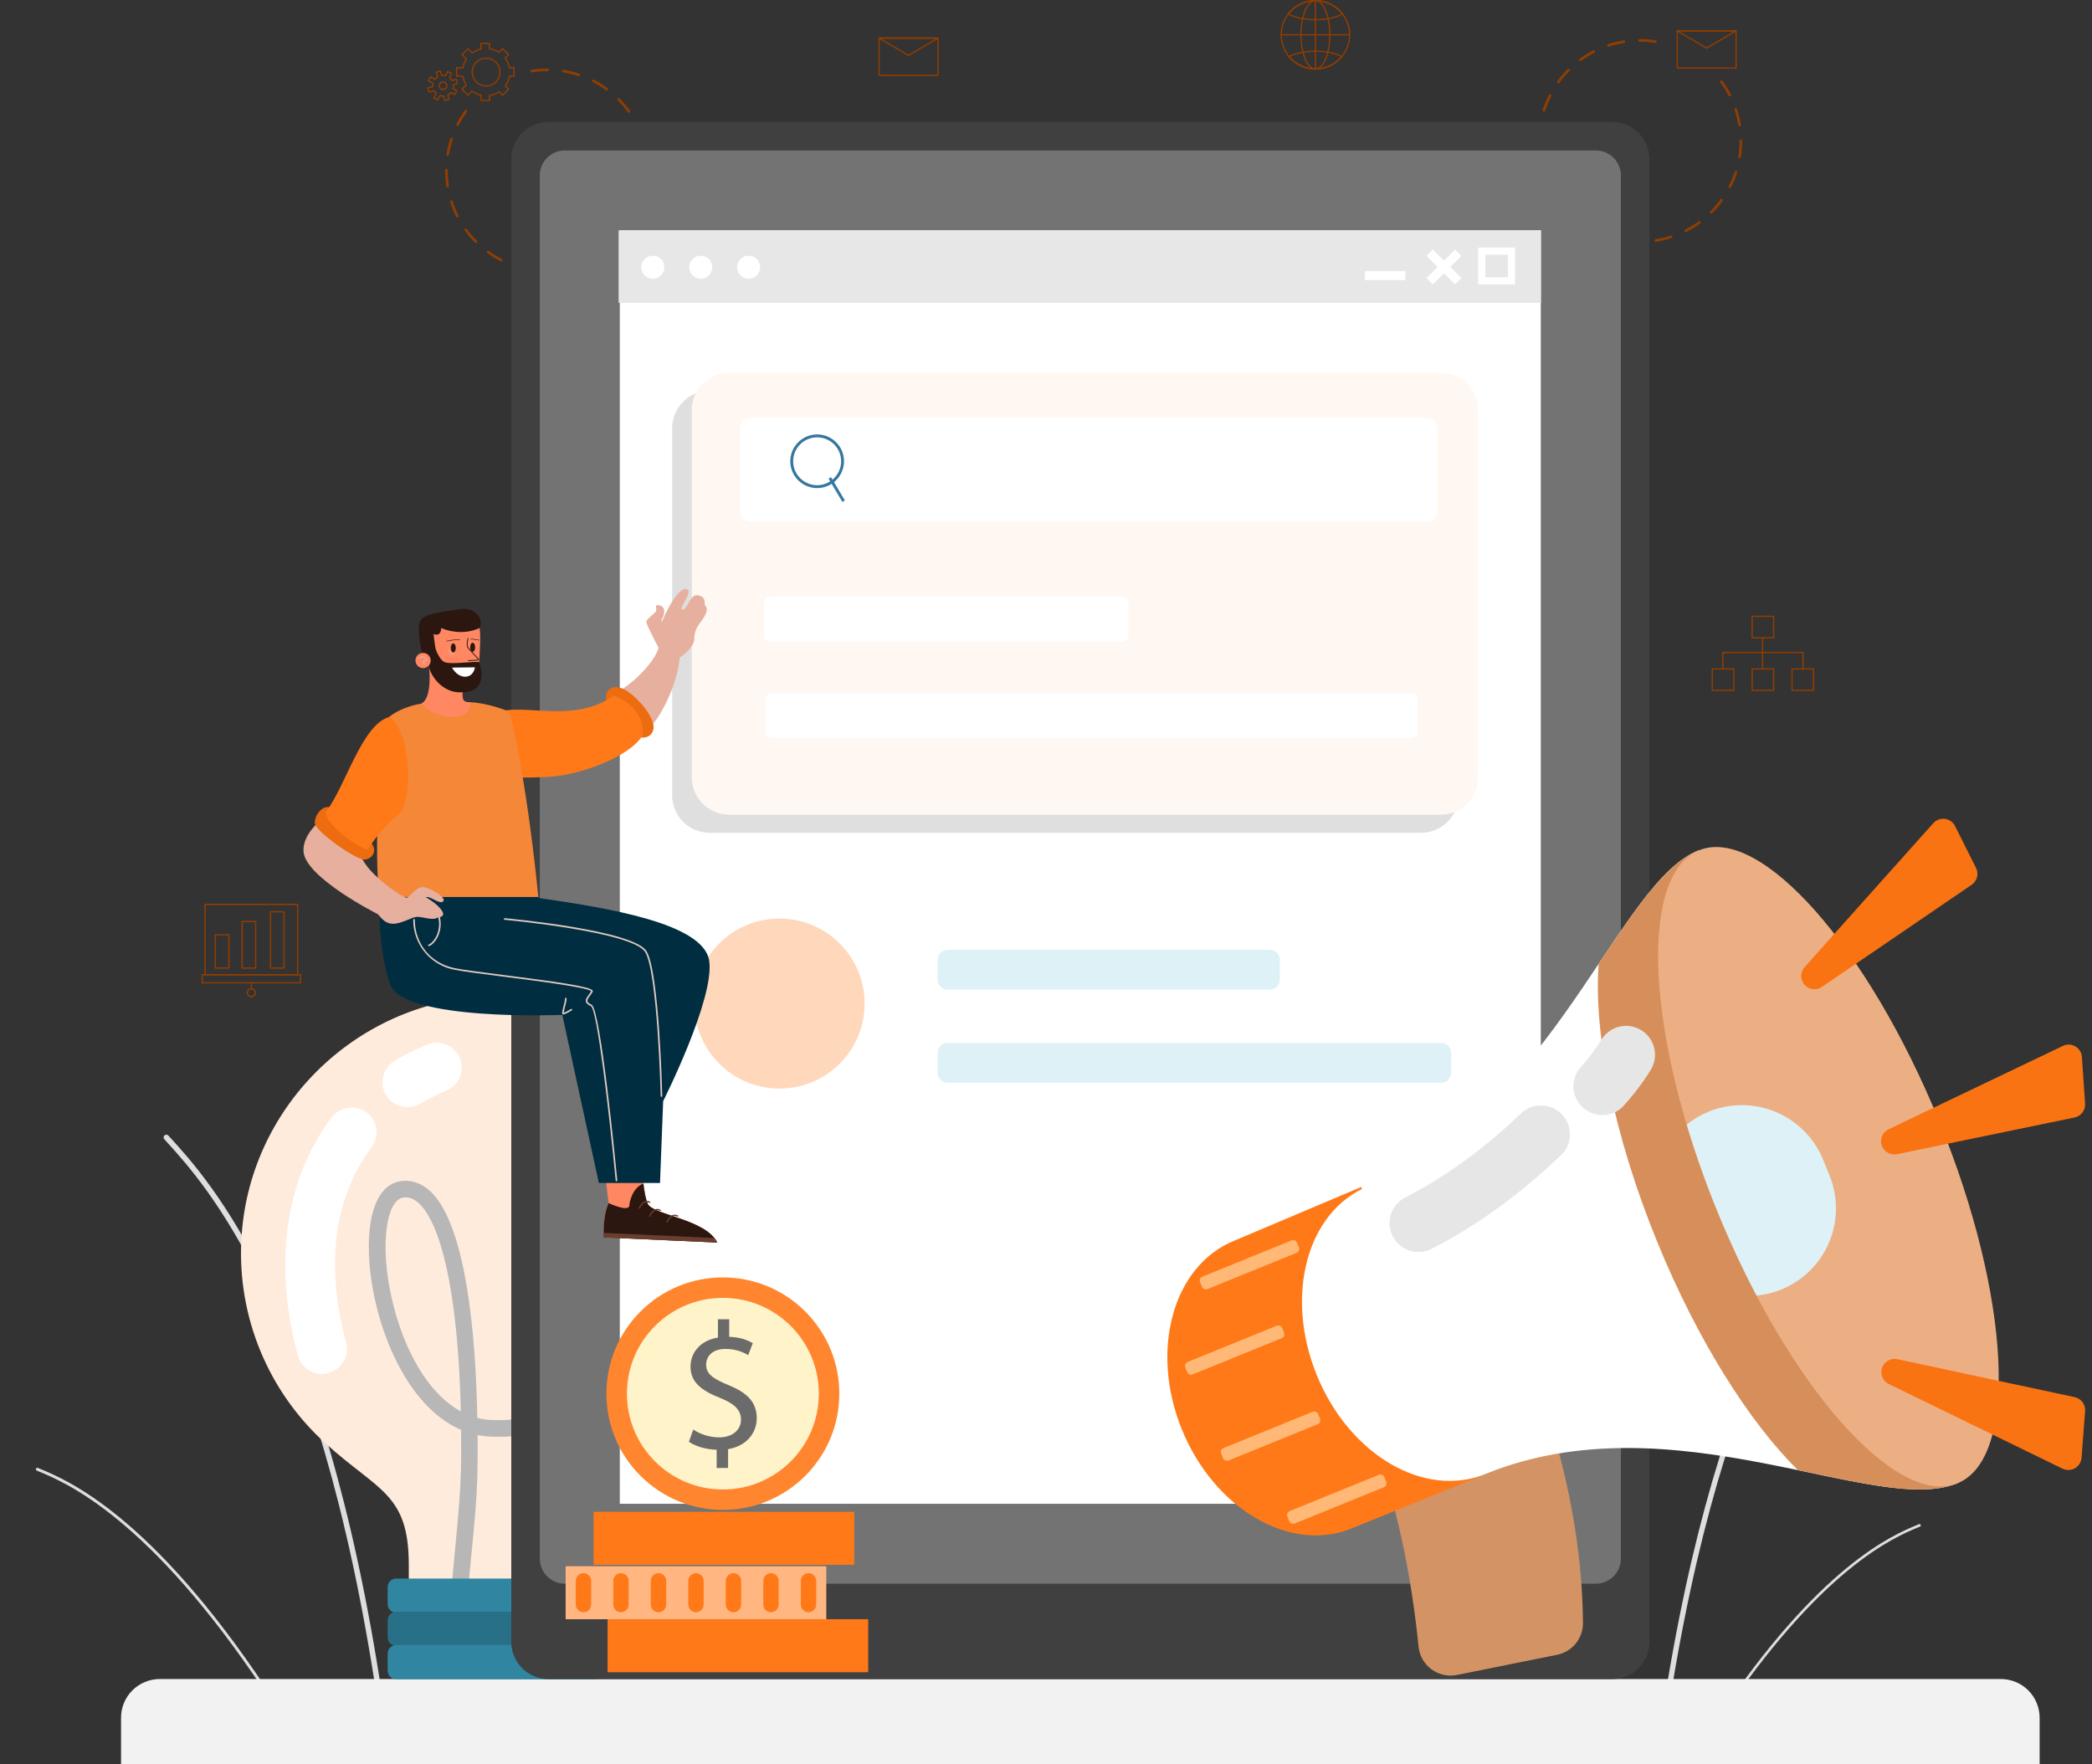 <svg width="83" height="70" viewBox="0 0 83 70" fill="none" xmlns="http://www.w3.org/2000/svg">
<rect x="0" y="0" width="83" height="70" fill="#333333" stroke="none"/>
<g id="Frame" clip-path="url(#clip0_5274_24090)">
<g id="Group">
<g id="Layer 1">
<g id="Group 1597886039">
<path id="Vector" d="M70.369 25.328H69.517C69.51 25.328 69.504 25.326 69.499 25.321C69.494 25.316 69.492 25.31 69.492 25.303V24.451C69.492 24.445 69.494 24.438 69.499 24.433C69.504 24.428 69.51 24.426 69.517 24.426H70.369C70.376 24.426 70.382 24.429 70.387 24.433C70.392 24.438 70.394 24.445 70.394 24.451V25.302C70.395 25.305 70.394 25.309 70.393 25.312C70.392 25.315 70.39 25.318 70.388 25.321C70.385 25.323 70.382 25.325 70.379 25.326C70.376 25.328 70.372 25.328 70.369 25.328ZM69.542 25.278H70.344V24.477H69.543L69.542 25.278Z" fill="#913D00"/>
<path id="Vector_2" d="M70.369 27.415H69.517C69.51 27.415 69.504 27.412 69.499 27.408C69.494 27.403 69.492 27.396 69.492 27.39V26.539C69.492 26.532 69.494 26.526 69.499 26.521C69.504 26.516 69.51 26.514 69.517 26.514H70.369C70.376 26.514 70.382 26.516 70.387 26.521C70.392 26.526 70.394 26.532 70.394 26.539V27.39C70.394 27.396 70.392 27.403 70.387 27.408C70.382 27.412 70.376 27.415 70.369 27.415ZM69.542 27.364H70.344V26.564H69.543L69.542 27.364Z" fill="#913D00"/>
<path id="Vector_3" d="M68.788 27.415H67.936C67.929 27.415 67.922 27.412 67.918 27.408C67.913 27.403 67.91 27.396 67.91 27.39V26.539C67.91 26.532 67.913 26.526 67.918 26.521C67.922 26.516 67.929 26.514 67.936 26.514H68.788C68.794 26.514 68.801 26.516 68.806 26.521C68.811 26.526 68.813 26.532 68.813 26.539V27.39C68.813 27.396 68.81 27.403 68.806 27.408C68.801 27.412 68.794 27.415 68.788 27.415ZM67.961 27.364H68.762V26.564H67.961V27.364Z" fill="#913D00"/>
<path id="Vector_4" d="M71.95 27.415H71.098C71.091 27.415 71.085 27.412 71.08 27.408C71.075 27.403 71.073 27.396 71.073 27.39V26.539C71.073 26.532 71.075 26.526 71.08 26.521C71.085 26.516 71.091 26.514 71.098 26.514H71.95C71.957 26.514 71.963 26.516 71.968 26.521C71.972 26.526 71.975 26.532 71.975 26.539V27.39C71.975 27.396 71.972 27.403 71.968 27.408C71.963 27.412 71.957 27.415 71.95 27.415ZM71.123 27.364H71.923V26.564H71.123V27.364Z" fill="#913D00"/>
<path id="Vector_5" d="M69.93 26.563C69.924 26.563 69.917 26.56 69.912 26.556C69.907 26.551 69.905 26.544 69.905 26.538V25.302C69.905 25.295 69.907 25.289 69.912 25.284C69.917 25.279 69.924 25.276 69.93 25.276C69.937 25.276 69.943 25.279 69.948 25.284C69.953 25.289 69.956 25.295 69.956 25.302V26.538C69.956 26.544 69.953 26.551 69.948 26.556C69.943 26.56 69.937 26.563 69.93 26.563Z" fill="#913D00"/>
<path id="Vector_6" d="M71.533 26.577C71.526 26.577 71.52 26.574 71.515 26.569C71.51 26.564 71.507 26.558 71.507 26.551V25.912H68.377V26.538C68.377 26.545 68.374 26.551 68.37 26.556C68.365 26.561 68.358 26.563 68.352 26.563C68.345 26.563 68.338 26.561 68.334 26.556C68.329 26.551 68.326 26.545 68.326 26.538V25.887C68.326 25.88 68.329 25.873 68.334 25.869C68.338 25.864 68.345 25.861 68.352 25.861H71.533C71.54 25.861 71.546 25.864 71.551 25.869C71.556 25.873 71.559 25.88 71.559 25.887V26.552C71.558 26.558 71.556 26.565 71.551 26.569C71.546 26.574 71.54 26.577 71.533 26.577Z" fill="#913D00"/>
<path id="Vector_7" d="M11.81 38.699H8.135C8.128 38.699 8.122 38.696 8.117 38.691C8.112 38.687 8.109 38.68 8.109 38.673V35.883C8.109 35.876 8.112 35.87 8.117 35.865C8.122 35.86 8.128 35.857 8.135 35.857H11.81C11.813 35.857 11.817 35.858 11.82 35.859C11.823 35.861 11.826 35.862 11.828 35.865C11.831 35.867 11.832 35.87 11.834 35.873C11.835 35.876 11.836 35.88 11.836 35.883V38.673C11.836 38.677 11.835 38.68 11.834 38.683C11.832 38.686 11.831 38.689 11.828 38.691C11.826 38.694 11.823 38.696 11.82 38.697C11.817 38.698 11.813 38.699 11.81 38.699ZM8.162 38.648H11.784V35.908H8.162V38.648Z" fill="#913D00"/>
<path id="Vector_8" d="M11.927 39.017H8.023C8.016 39.017 8.01 39.015 8.005 39.01C8 39.005 7.997 38.999 7.997 38.992V38.673C7.997 38.666 8 38.66 8.005 38.655C8.01 38.65 8.016 38.648 8.023 38.648H11.927C11.933 38.648 11.94 38.65 11.944 38.655C11.949 38.66 11.952 38.666 11.952 38.673V38.992C11.952 38.999 11.949 39.005 11.944 39.01C11.94 39.015 11.933 39.017 11.927 39.017ZM8.048 38.966H11.901V38.698H8.048V38.966Z" fill="#913D00"/>
<path id="Vector_9" d="M9.973 39.57C9.936 39.57 9.9 39.559 9.87 39.539C9.839 39.519 9.816 39.49 9.802 39.456C9.788 39.422 9.784 39.385 9.791 39.349C9.798 39.313 9.816 39.28 9.842 39.254C9.868 39.228 9.901 39.211 9.937 39.204C9.972 39.197 10.01 39.2 10.043 39.214C10.077 39.228 10.106 39.252 10.127 39.282C10.147 39.313 10.158 39.349 10.158 39.385C10.158 39.434 10.138 39.481 10.103 39.516C10.069 39.551 10.022 39.57 9.973 39.57ZM9.973 39.251C9.946 39.251 9.92 39.259 9.898 39.274C9.876 39.289 9.859 39.31 9.849 39.334C9.838 39.359 9.836 39.386 9.841 39.412C9.846 39.438 9.859 39.462 9.878 39.481C9.897 39.499 9.921 39.512 9.947 39.517C9.973 39.522 10 39.52 10.024 39.51C10.049 39.499 10.07 39.482 10.084 39.46C10.099 39.438 10.107 39.412 10.107 39.385C10.107 39.35 10.093 39.316 10.067 39.291C10.042 39.266 10.008 39.251 9.973 39.251Z" fill="#913D00"/>
<path id="Vector_10" d="M9.975 39.244C9.972 39.244 9.968 39.244 9.965 39.242C9.962 39.241 9.959 39.239 9.957 39.237C9.954 39.234 9.953 39.232 9.951 39.228C9.95 39.225 9.949 39.222 9.95 39.219V39.001C9.949 38.998 9.95 38.994 9.951 38.991C9.952 38.988 9.954 38.985 9.956 38.983C9.959 38.98 9.962 38.978 9.965 38.977C9.968 38.976 9.972 38.975 9.975 38.976C9.978 38.976 9.982 38.976 9.985 38.978C9.988 38.979 9.991 38.981 9.993 38.983C9.995 38.986 9.997 38.988 9.999 38.992C10 38.995 10 38.998 10 39.001V39.219C10 39.226 9.998 39.232 9.993 39.237C9.988 39.242 9.982 39.244 9.975 39.244Z" fill="#913D00"/>
<path id="Vector_11" d="M9.082 38.432H8.543C8.537 38.432 8.53 38.429 8.525 38.424C8.521 38.42 8.518 38.413 8.518 38.407V37.087C8.518 37.08 8.521 37.074 8.525 37.069C8.53 37.064 8.537 37.062 8.543 37.062H9.082C9.088 37.062 9.095 37.064 9.1 37.069C9.104 37.074 9.107 37.08 9.107 37.087V38.407C9.107 38.413 9.104 38.42 9.1 38.424C9.095 38.429 9.088 38.432 9.082 38.432ZM8.568 38.381H9.056V37.112H8.568V38.381Z" fill="#913D00"/>
<path id="Vector_12" d="M10.145 38.433H9.607C9.6 38.433 9.593 38.43 9.589 38.425C9.584 38.42 9.581 38.414 9.581 38.407V36.558C9.581 36.551 9.584 36.544 9.589 36.54C9.593 36.535 9.6 36.532 9.607 36.532H10.145C10.152 36.532 10.158 36.535 10.163 36.54C10.168 36.544 10.17 36.551 10.17 36.558V38.407C10.17 38.414 10.168 38.42 10.163 38.425C10.158 38.43 10.152 38.433 10.145 38.433ZM9.632 38.382H10.119V36.583H9.632V38.382Z" fill="#913D00"/>
<path id="Vector_13" d="M11.271 38.432H10.732C10.725 38.432 10.719 38.43 10.714 38.425C10.709 38.42 10.707 38.414 10.707 38.407V36.174C10.707 36.167 10.709 36.161 10.714 36.156C10.719 36.151 10.725 36.148 10.732 36.148H11.271C11.274 36.148 11.277 36.149 11.28 36.15C11.284 36.152 11.286 36.154 11.289 36.156C11.291 36.158 11.293 36.161 11.294 36.164C11.296 36.167 11.296 36.17 11.296 36.174V38.406C11.296 38.41 11.296 38.413 11.294 38.416C11.293 38.419 11.291 38.422 11.289 38.425C11.287 38.427 11.284 38.429 11.281 38.431C11.277 38.432 11.274 38.432 11.271 38.432ZM10.758 38.382H11.245V36.2H10.758V38.382Z" fill="#913D00"/>
<path id="Vector_14" d="M52.19 2.762C51.916 2.762 51.648 2.681 51.421 2.529C51.194 2.377 51.016 2.162 50.911 1.909C50.807 1.657 50.779 1.379 50.833 1.112C50.886 0.844 51.018 0.598 51.211 0.404C51.405 0.211 51.651 0.08 51.92 0.027C52.188 -0.027 52.466 0.001 52.719 0.105C52.972 0.21 53.188 0.387 53.34 0.614C53.492 0.841 53.573 1.108 53.573 1.381C53.572 1.747 53.426 2.098 53.167 2.357C52.908 2.615 52.556 2.761 52.19 2.762ZM52.19 0.051C51.926 0.051 51.668 0.129 51.449 0.275C51.23 0.421 51.059 0.629 50.959 0.872C50.858 1.115 50.831 1.382 50.883 1.64C50.934 1.899 51.061 2.135 51.247 2.322C51.434 2.508 51.671 2.634 51.93 2.686C52.188 2.737 52.456 2.711 52.699 2.61C52.943 2.509 53.151 2.339 53.297 2.12C53.444 1.901 53.522 1.644 53.522 1.381C53.522 1.028 53.381 0.69 53.131 0.441C52.882 0.191 52.543 0.051 52.19 0.051Z" fill="#913D00"/>
<path id="Vector_15" d="M52.188 2.762C51.853 2.762 51.591 2.155 51.591 1.381C51.591 0.607 51.853 0 52.188 0C52.523 0 52.786 0.607 52.786 1.381C52.786 2.155 52.523 2.762 52.188 2.762ZM52.188 0.051C51.887 0.051 51.64 0.648 51.64 1.381C51.64 2.114 51.886 2.711 52.188 2.711C52.491 2.711 52.736 2.114 52.736 1.381C52.736 0.648 52.49 0.051 52.188 0.051Z" fill="#913D00"/>
<path id="Vector_16" d="M52.188 0.806C51.759 0.806 51.361 0.723 51.098 0.579C51.095 0.577 51.092 0.575 51.09 0.572C51.088 0.569 51.086 0.565 51.086 0.562C51.085 0.558 51.085 0.555 51.086 0.551C51.087 0.547 51.088 0.544 51.09 0.541C51.219 0.373 51.386 0.237 51.576 0.143C51.766 0.049 51.976 0 52.188 0C52.401 0 52.61 0.049 52.8 0.143C52.991 0.237 53.157 0.373 53.286 0.541C53.288 0.544 53.29 0.547 53.291 0.551C53.291 0.555 53.292 0.558 53.291 0.562C53.29 0.565 53.289 0.569 53.286 0.572C53.284 0.575 53.281 0.577 53.278 0.579C53.015 0.723 52.618 0.806 52.188 0.806ZM51.149 0.549C51.405 0.68 51.781 0.756 52.188 0.756C52.595 0.756 52.971 0.68 53.227 0.549C53.102 0.393 52.944 0.268 52.764 0.182C52.584 0.096 52.388 0.051 52.188 0.051C51.989 0.051 51.792 0.096 51.612 0.182C51.432 0.268 51.274 0.393 51.149 0.549Z" fill="#913D00"/>
<path id="Vector_17" d="M52.19 2.762C51.986 2.762 51.783 2.717 51.599 2.63C51.414 2.543 51.251 2.415 51.121 2.257C51.119 2.254 51.117 2.251 51.116 2.247C51.115 2.244 51.115 2.24 51.115 2.236C51.116 2.232 51.118 2.229 51.12 2.226C51.123 2.223 51.126 2.22 51.129 2.219C51.392 2.084 51.779 2.007 52.19 2.007C52.601 2.007 52.989 2.084 53.251 2.219C53.255 2.22 53.258 2.223 53.26 2.226C53.262 2.229 53.264 2.232 53.265 2.236C53.265 2.24 53.265 2.244 53.264 2.247C53.264 2.251 53.262 2.254 53.259 2.257C53.13 2.415 52.967 2.543 52.782 2.63C52.597 2.717 52.395 2.762 52.19 2.762ZM51.181 2.249C51.306 2.394 51.461 2.511 51.635 2.59C51.809 2.67 51.998 2.711 52.19 2.711C52.382 2.711 52.571 2.67 52.745 2.59C52.919 2.511 53.074 2.394 53.199 2.249C52.944 2.128 52.579 2.056 52.19 2.056C51.801 2.056 51.436 2.128 51.181 2.249Z" fill="#913D00"/>
<path id="Vector_18" d="M52.188 2.762C52.182 2.762 52.175 2.76 52.171 2.755C52.166 2.75 52.163 2.744 52.163 2.737V0.026C52.164 0.02 52.167 0.014 52.172 0.009C52.176 0.005 52.182 0.003 52.189 0.003C52.195 0.003 52.201 0.005 52.206 0.009C52.211 0.014 52.214 0.02 52.214 0.026V2.736C52.214 2.739 52.214 2.743 52.212 2.746C52.211 2.749 52.209 2.752 52.207 2.755C52.205 2.757 52.202 2.759 52.199 2.76C52.195 2.762 52.192 2.762 52.188 2.762Z" fill="#913D00"/>
<path id="Vector_19" d="M53.547 1.406H50.832C50.825 1.406 50.818 1.404 50.814 1.399C50.809 1.394 50.806 1.388 50.806 1.381C50.806 1.374 50.809 1.368 50.814 1.363C50.818 1.358 50.825 1.355 50.832 1.355H53.547C53.554 1.355 53.56 1.358 53.565 1.363C53.57 1.368 53.572 1.374 53.572 1.381C53.572 1.388 53.57 1.394 53.565 1.399C53.56 1.404 53.554 1.406 53.547 1.406Z" fill="#913D00"/>
<path id="Vector_20" d="M37.214 3.013H34.878C34.871 3.013 34.865 3.01 34.86 3.005C34.855 3.001 34.852 2.994 34.852 2.987V1.512C34.852 1.509 34.853 1.505 34.854 1.502C34.856 1.499 34.858 1.496 34.86 1.494C34.862 1.491 34.865 1.49 34.868 1.488C34.871 1.487 34.875 1.486 34.878 1.486H37.214C37.221 1.486 37.227 1.489 37.232 1.494C37.237 1.499 37.24 1.505 37.24 1.512V2.987C37.24 2.991 37.239 2.994 37.238 2.997C37.236 3 37.235 3.003 37.232 3.005C37.23 3.008 37.227 3.01 37.224 3.011C37.221 3.012 37.217 3.013 37.214 3.013ZM34.904 2.962H37.188V1.538H34.904V2.962Z" fill="#913D00"/>
<path id="Vector_21" d="M36.043 2.223C36.039 2.223 36.034 2.222 36.03 2.219L34.866 1.535C34.861 1.532 34.857 1.528 34.855 1.523C34.852 1.517 34.852 1.512 34.853 1.506C34.855 1.501 34.858 1.496 34.863 1.492C34.867 1.489 34.873 1.487 34.879 1.487H37.215C37.22 1.487 37.226 1.489 37.23 1.492C37.235 1.496 37.238 1.501 37.24 1.506C37.241 1.512 37.241 1.517 37.238 1.523C37.236 1.528 37.232 1.532 37.227 1.535L36.055 2.221C36.051 2.222 36.047 2.223 36.043 2.223ZM34.971 1.538L36.043 2.168L37.121 1.538H34.971Z" fill="#913D00"/>
<path id="Vector_22" d="M68.88 2.724H66.544C66.537 2.724 66.531 2.721 66.526 2.717C66.521 2.712 66.518 2.705 66.518 2.699V1.223C66.518 1.216 66.521 1.209 66.526 1.205C66.531 1.2 66.537 1.197 66.544 1.197H68.88C68.887 1.197 68.893 1.2 68.898 1.205C68.903 1.209 68.906 1.216 68.906 1.223V2.699C68.906 2.705 68.903 2.712 68.898 2.717C68.893 2.721 68.887 2.724 68.88 2.724ZM66.569 2.673H68.854V1.249H66.569V2.673Z" fill="#913D00"/>
<path id="Vector_23" d="M67.709 1.934C67.704 1.934 67.7 1.932 67.696 1.93L66.531 1.246C66.526 1.243 66.522 1.238 66.52 1.233C66.518 1.228 66.518 1.222 66.519 1.217C66.521 1.212 66.524 1.207 66.528 1.203C66.533 1.2 66.538 1.198 66.544 1.198H68.88C68.886 1.198 68.891 1.2 68.896 1.204C68.9 1.207 68.903 1.212 68.904 1.217C68.906 1.222 68.906 1.228 68.903 1.233C68.901 1.238 68.898 1.243 68.893 1.246L67.722 1.931C67.718 1.933 67.713 1.934 67.709 1.934ZM66.636 1.249L67.708 1.879L68.785 1.249H66.636Z" fill="#913D00"/>
<path id="Vector_24" d="M65.07 9.644H65.066C64.855 9.644 64.644 9.628 64.436 9.595C64.429 9.594 64.422 9.592 64.416 9.589C64.41 9.585 64.405 9.58 64.401 9.575C64.396 9.569 64.393 9.563 64.392 9.556C64.39 9.549 64.39 9.542 64.391 9.535C64.392 9.528 64.394 9.522 64.398 9.516C64.402 9.51 64.406 9.504 64.412 9.5C64.418 9.496 64.424 9.494 64.431 9.492C64.438 9.49 64.445 9.49 64.452 9.492C64.655 9.523 64.86 9.539 65.065 9.539C65.072 9.539 65.079 9.54 65.086 9.542C65.092 9.545 65.099 9.548 65.104 9.553C65.109 9.558 65.113 9.564 65.116 9.57C65.119 9.577 65.121 9.584 65.121 9.591C65.121 9.598 65.12 9.605 65.118 9.611C65.115 9.618 65.112 9.624 65.107 9.629C65.102 9.633 65.096 9.637 65.09 9.64C65.083 9.643 65.076 9.644 65.07 9.644ZM65.695 9.595C65.682 9.595 65.669 9.59 65.659 9.581C65.65 9.572 65.644 9.56 65.643 9.546C65.642 9.533 65.646 9.52 65.654 9.51C65.662 9.499 65.674 9.492 65.687 9.49C65.891 9.458 66.093 9.41 66.289 9.346C66.302 9.343 66.315 9.345 66.327 9.352C66.338 9.358 66.347 9.369 66.351 9.381C66.355 9.394 66.354 9.407 66.349 9.419C66.343 9.431 66.334 9.441 66.321 9.446C66.12 9.511 65.913 9.561 65.703 9.594L65.695 9.595ZM63.834 9.451C63.828 9.451 63.823 9.45 63.817 9.448C63.615 9.383 63.419 9.302 63.23 9.206C63.223 9.203 63.217 9.199 63.212 9.194C63.207 9.189 63.203 9.182 63.201 9.176C63.198 9.169 63.197 9.162 63.197 9.154C63.198 9.147 63.2 9.14 63.203 9.134C63.206 9.127 63.211 9.122 63.217 9.117C63.222 9.112 63.228 9.109 63.236 9.107C63.242 9.105 63.25 9.105 63.257 9.105C63.264 9.106 63.271 9.109 63.277 9.113C63.462 9.206 63.653 9.285 63.85 9.348C63.862 9.352 63.872 9.36 63.878 9.371C63.885 9.382 63.887 9.394 63.885 9.406C63.883 9.419 63.877 9.43 63.868 9.438C63.858 9.446 63.846 9.451 63.834 9.451ZM66.885 9.208C66.873 9.208 66.861 9.204 66.852 9.197C66.843 9.189 66.836 9.179 66.834 9.167C66.831 9.156 66.832 9.144 66.837 9.133C66.843 9.122 66.851 9.114 66.862 9.108C67.046 9.015 67.221 8.907 67.388 8.787C67.394 8.782 67.4 8.779 67.407 8.777C67.414 8.775 67.421 8.774 67.428 8.775C67.435 8.776 67.442 8.779 67.448 8.782C67.454 8.786 67.459 8.791 67.463 8.796C67.468 8.802 67.471 8.809 67.472 8.816C67.474 8.823 67.474 8.83 67.473 8.837C67.472 8.844 67.469 8.85 67.465 8.856C67.461 8.862 67.456 8.867 67.45 8.871C67.278 8.996 67.097 9.107 66.909 9.204C66.901 9.207 66.893 9.208 66.885 9.208ZM62.718 8.883C62.707 8.883 62.695 8.88 62.686 8.873C62.514 8.749 62.353 8.611 62.202 8.461C62.197 8.457 62.193 8.451 62.191 8.444C62.188 8.438 62.186 8.431 62.186 8.424C62.186 8.417 62.188 8.41 62.19 8.404C62.193 8.398 62.197 8.392 62.202 8.387C62.207 8.382 62.212 8.378 62.219 8.375C62.225 8.373 62.232 8.371 62.239 8.371C62.246 8.371 62.253 8.373 62.259 8.376C62.266 8.378 62.272 8.382 62.276 8.387C62.423 8.533 62.581 8.667 62.748 8.788C62.758 8.794 62.766 8.804 62.769 8.815C62.773 8.826 62.773 8.838 62.77 8.849C62.766 8.86 62.759 8.87 62.749 8.876C62.739 8.883 62.727 8.886 62.716 8.885L62.718 8.883ZM67.896 8.471C67.885 8.471 67.875 8.468 67.867 8.463C67.858 8.457 67.851 8.449 67.847 8.439C67.844 8.429 67.843 8.419 67.844 8.409C67.847 8.399 67.852 8.389 67.859 8.382C68.005 8.236 68.139 8.079 68.261 7.912C68.265 7.906 68.27 7.901 68.276 7.897C68.282 7.893 68.289 7.89 68.296 7.889C68.303 7.888 68.31 7.888 68.317 7.89C68.324 7.891 68.33 7.894 68.336 7.898C68.342 7.902 68.347 7.908 68.35 7.914C68.354 7.92 68.356 7.927 68.357 7.934C68.358 7.941 68.358 7.948 68.356 7.955C68.354 7.962 68.35 7.968 68.346 7.974C68.221 8.145 68.083 8.306 67.933 8.456C67.928 8.461 67.922 8.465 67.916 8.468C67.91 8.471 67.903 8.473 67.896 8.473V8.471ZM61.833 8.003C61.825 8.003 61.816 8.001 61.809 7.997C61.802 7.993 61.795 7.988 61.79 7.981C61.665 7.81 61.554 7.629 61.457 7.441C61.454 7.435 61.452 7.428 61.451 7.421C61.451 7.414 61.452 7.407 61.454 7.401C61.456 7.394 61.459 7.388 61.464 7.383C61.468 7.378 61.474 7.373 61.48 7.37C61.486 7.367 61.492 7.365 61.499 7.365C61.506 7.364 61.513 7.365 61.52 7.367C61.526 7.369 61.532 7.372 61.538 7.377C61.543 7.381 61.547 7.387 61.55 7.393C61.645 7.577 61.753 7.752 61.875 7.919C61.883 7.93 61.887 7.944 61.885 7.958C61.882 7.972 61.875 7.984 61.864 7.992C61.855 7.999 61.844 8.003 61.833 8.003ZM68.632 7.462C68.624 7.462 68.616 7.46 68.609 7.457C68.596 7.45 68.587 7.439 68.583 7.426C68.578 7.413 68.579 7.398 68.586 7.386C68.68 7.202 68.759 7.011 68.823 6.815C68.825 6.808 68.828 6.801 68.832 6.796C68.837 6.79 68.842 6.786 68.848 6.783C68.855 6.779 68.862 6.777 68.869 6.776C68.876 6.776 68.883 6.777 68.889 6.779C68.896 6.781 68.903 6.784 68.908 6.789C68.913 6.794 68.918 6.799 68.921 6.806C68.924 6.812 68.925 6.819 68.926 6.826C68.926 6.833 68.925 6.84 68.923 6.847C68.857 7.049 68.776 7.245 68.679 7.434C68.675 7.442 68.668 7.45 68.66 7.455C68.651 7.46 68.642 7.462 68.632 7.462H68.632ZM61.262 6.891C61.251 6.891 61.24 6.888 61.231 6.881C61.222 6.875 61.216 6.865 61.212 6.855C61.147 6.653 61.097 6.447 61.063 6.238C61.061 6.224 61.065 6.21 61.073 6.199C61.081 6.188 61.093 6.18 61.107 6.178C61.121 6.176 61.135 6.179 61.146 6.187C61.157 6.195 61.165 6.208 61.167 6.222C61.2 6.425 61.248 6.626 61.312 6.822C61.316 6.835 61.316 6.85 61.31 6.862C61.303 6.874 61.293 6.884 61.28 6.888C61.274 6.89 61.268 6.891 61.262 6.891H61.262ZM69.019 6.274C69.016 6.274 69.013 6.274 69.01 6.274C68.997 6.272 68.984 6.264 68.976 6.253C68.968 6.242 68.965 6.228 68.967 6.214C68.999 6.01 69.015 5.804 69.015 5.598V5.582C69.015 5.568 69.02 5.555 69.03 5.545C69.04 5.535 69.053 5.53 69.067 5.53C69.081 5.53 69.095 5.535 69.105 5.545C69.114 5.555 69.12 5.568 69.12 5.582V5.598C69.12 5.81 69.104 6.022 69.071 6.231C69.069 6.243 69.062 6.254 69.052 6.262C69.043 6.27 69.031 6.274 69.018 6.274H69.019ZM61.065 5.654C61.059 5.654 61.052 5.653 61.045 5.651C61.039 5.649 61.033 5.645 61.029 5.641C61.024 5.636 61.02 5.631 61.017 5.625C61.014 5.619 61.013 5.612 61.013 5.605H61.065L61.013 5.597C61.012 5.388 61.028 5.18 61.059 4.973C61.062 4.96 61.069 4.948 61.081 4.94C61.092 4.932 61.105 4.929 61.119 4.931C61.132 4.933 61.144 4.94 61.152 4.951C61.161 4.962 61.164 4.975 61.163 4.989C61.132 5.19 61.116 5.393 61.116 5.597C61.116 5.611 61.111 5.625 61.102 5.636C61.092 5.646 61.079 5.653 61.065 5.654H61.065ZM69.016 5.01C69.004 5.01 68.992 5.006 68.982 4.998C68.973 4.99 68.966 4.978 68.964 4.966C68.931 4.762 68.882 4.562 68.818 4.366C68.815 4.359 68.814 4.352 68.814 4.344C68.814 4.337 68.816 4.33 68.819 4.323C68.822 4.317 68.826 4.311 68.831 4.306C68.837 4.301 68.843 4.297 68.85 4.295C68.857 4.293 68.864 4.292 68.872 4.293C68.879 4.294 68.886 4.296 68.892 4.299C68.898 4.303 68.904 4.308 68.908 4.314C68.913 4.32 68.916 4.326 68.918 4.333C68.984 4.535 69.034 4.741 69.068 4.95C69.07 4.964 69.067 4.978 69.059 4.989C69.05 5 69.038 5.008 69.025 5.01H69.016ZM61.257 4.425C61.252 4.425 61.246 4.424 61.241 4.422C61.228 4.418 61.217 4.409 61.211 4.396C61.204 4.384 61.203 4.369 61.207 4.356C61.273 4.154 61.353 3.958 61.45 3.769C61.456 3.756 61.467 3.747 61.48 3.743C61.493 3.738 61.508 3.74 61.52 3.746C61.533 3.752 61.542 3.763 61.547 3.776C61.551 3.79 61.55 3.804 61.543 3.816C61.45 4.001 61.371 4.192 61.307 4.388C61.304 4.399 61.297 4.408 61.288 4.414C61.279 4.421 61.268 4.424 61.257 4.424L61.257 4.425ZM68.625 3.824C68.615 3.824 68.606 3.821 68.598 3.816C68.59 3.811 68.583 3.804 68.578 3.795C68.484 3.612 68.375 3.436 68.253 3.27C68.249 3.264 68.246 3.258 68.244 3.251C68.243 3.245 68.242 3.238 68.243 3.231C68.244 3.224 68.247 3.218 68.25 3.212C68.254 3.206 68.258 3.201 68.264 3.197C68.27 3.193 68.276 3.19 68.283 3.188C68.289 3.186 68.296 3.186 68.303 3.187C68.31 3.188 68.316 3.191 68.322 3.194C68.328 3.198 68.333 3.202 68.337 3.208C68.463 3.379 68.575 3.559 68.672 3.747C68.678 3.76 68.679 3.774 68.675 3.787C68.671 3.801 68.662 3.812 68.649 3.818C68.641 3.822 68.633 3.823 68.624 3.823L68.625 3.824ZM61.823 3.309C61.813 3.309 61.804 3.306 61.795 3.301C61.787 3.296 61.781 3.289 61.776 3.28C61.772 3.272 61.77 3.262 61.771 3.253C61.771 3.243 61.775 3.234 61.78 3.226C61.905 3.055 62.043 2.893 62.192 2.743C62.197 2.738 62.203 2.734 62.209 2.732C62.216 2.729 62.223 2.727 62.23 2.727C62.236 2.727 62.243 2.729 62.25 2.731C62.256 2.734 62.262 2.738 62.267 2.743C62.272 2.747 62.276 2.753 62.279 2.76C62.281 2.766 62.283 2.773 62.282 2.78C62.282 2.787 62.281 2.794 62.278 2.8C62.276 2.807 62.272 2.812 62.267 2.817C62.121 2.963 61.986 3.121 61.865 3.288C61.86 3.294 61.854 3.3 61.847 3.304C61.839 3.307 61.831 3.309 61.823 3.309V3.309ZM62.706 2.424C62.697 2.424 62.689 2.422 62.682 2.418C62.674 2.414 62.668 2.409 62.663 2.402C62.659 2.397 62.656 2.39 62.654 2.384C62.653 2.377 62.653 2.37 62.654 2.363C62.655 2.356 62.657 2.35 62.661 2.344C62.664 2.338 62.669 2.333 62.675 2.329C62.846 2.204 63.026 2.093 63.215 1.996C63.228 1.99 63.242 1.988 63.255 1.993C63.269 1.997 63.28 2.006 63.286 2.019C63.292 2.031 63.294 2.045 63.289 2.059C63.285 2.072 63.276 2.083 63.263 2.089C63.079 2.184 62.903 2.292 62.736 2.414C62.727 2.42 62.716 2.424 62.706 2.424V2.424ZM63.818 1.853C63.806 1.853 63.794 1.848 63.785 1.84C63.775 1.832 63.769 1.821 63.767 1.809C63.765 1.797 63.768 1.784 63.774 1.774C63.78 1.763 63.79 1.755 63.802 1.751C64.004 1.685 64.21 1.635 64.42 1.601C64.433 1.599 64.448 1.602 64.459 1.611C64.47 1.619 64.478 1.631 64.48 1.645C64.482 1.659 64.479 1.673 64.471 1.684C64.463 1.695 64.45 1.703 64.436 1.705C64.232 1.738 64.031 1.786 63.834 1.85C63.829 1.852 63.824 1.853 63.818 1.853V1.853ZM65.679 1.702C65.677 1.702 65.674 1.702 65.671 1.702C65.471 1.671 65.268 1.656 65.066 1.656H65.053C65.04 1.656 65.026 1.65 65.016 1.64C65.006 1.631 65.001 1.617 65.001 1.603C65.001 1.589 65.006 1.576 65.016 1.566C65.026 1.556 65.04 1.551 65.053 1.551H65.066C65.274 1.551 65.482 1.567 65.687 1.598C65.7 1.6 65.712 1.607 65.72 1.617C65.728 1.628 65.732 1.641 65.731 1.654C65.73 1.667 65.725 1.679 65.715 1.688C65.705 1.697 65.692 1.702 65.679 1.702V1.702Z" fill="#913D00"/>
<path id="Vector_25" d="M19.42 4.016H19.086C19.079 4.016 19.073 4.014 19.068 4.009C19.064 4.004 19.061 3.998 19.061 3.991V3.797C18.942 3.768 18.831 3.717 18.732 3.647L18.584 3.794C18.582 3.796 18.579 3.798 18.576 3.799C18.573 3.8 18.57 3.801 18.567 3.801C18.563 3.801 18.56 3.8 18.557 3.799C18.554 3.798 18.551 3.796 18.548 3.794L18.312 3.558C18.31 3.556 18.308 3.553 18.307 3.55C18.306 3.547 18.305 3.544 18.305 3.54C18.305 3.537 18.306 3.534 18.307 3.531C18.308 3.528 18.31 3.525 18.312 3.522L18.468 3.368C18.406 3.269 18.363 3.16 18.341 3.046H18.115C18.112 3.046 18.108 3.045 18.105 3.044C18.102 3.043 18.099 3.041 18.097 3.038C18.095 3.036 18.093 3.033 18.091 3.03C18.09 3.027 18.089 3.024 18.089 3.02V2.688C18.089 2.682 18.092 2.675 18.097 2.67C18.102 2.665 18.108 2.663 18.115 2.663H18.345C18.368 2.55 18.412 2.443 18.474 2.346L18.312 2.188C18.31 2.186 18.308 2.183 18.307 2.18C18.306 2.177 18.305 2.173 18.305 2.17C18.305 2.167 18.306 2.163 18.307 2.16C18.308 2.157 18.31 2.154 18.312 2.152L18.548 1.917C18.553 1.912 18.559 1.91 18.566 1.91C18.573 1.91 18.579 1.912 18.584 1.917L18.738 2.07C18.835 2.002 18.945 1.954 19.06 1.926V1.72C19.06 1.713 19.063 1.707 19.068 1.702C19.073 1.697 19.079 1.694 19.086 1.694H19.419C19.426 1.694 19.432 1.697 19.437 1.702C19.442 1.707 19.445 1.713 19.445 1.72V1.913C19.569 1.933 19.688 1.977 19.795 2.043L19.924 1.915C19.929 1.911 19.936 1.908 19.942 1.908C19.949 1.908 19.956 1.911 19.96 1.915L20.196 2.151C20.201 2.156 20.203 2.162 20.203 2.169C20.203 2.175 20.201 2.182 20.196 2.187L20.076 2.306C20.152 2.413 20.205 2.534 20.232 2.663H20.393C20.4 2.663 20.407 2.665 20.412 2.67C20.416 2.675 20.419 2.682 20.419 2.688V3.021C20.419 3.024 20.419 3.028 20.417 3.031C20.416 3.034 20.414 3.037 20.412 3.039C20.409 3.041 20.406 3.043 20.403 3.045C20.4 3.046 20.397 3.046 20.393 3.046H20.235C20.209 3.176 20.157 3.299 20.081 3.408L20.196 3.522C20.201 3.527 20.203 3.534 20.203 3.54C20.203 3.547 20.201 3.554 20.196 3.558L19.96 3.794C19.956 3.798 19.949 3.801 19.942 3.801C19.936 3.801 19.929 3.798 19.924 3.794L19.804 3.673C19.696 3.742 19.574 3.788 19.448 3.809V3.99C19.448 3.994 19.447 3.997 19.445 4.001C19.444 4.004 19.442 4.007 19.44 4.009C19.437 4.012 19.434 4.014 19.431 4.015C19.427 4.016 19.424 4.017 19.42 4.016ZM19.113 3.966H19.395V3.788C19.395 3.781 19.397 3.775 19.401 3.771C19.405 3.766 19.41 3.763 19.417 3.762C19.551 3.743 19.679 3.695 19.791 3.62C19.796 3.616 19.802 3.615 19.808 3.615C19.814 3.616 19.819 3.619 19.823 3.623L19.941 3.74L20.14 3.54L20.028 3.429C20.024 3.424 20.021 3.419 20.021 3.413C20.02 3.407 20.022 3.401 20.025 3.397C20.107 3.284 20.162 3.154 20.186 3.017C20.188 3.011 20.191 3.006 20.195 3.002C20.2 2.999 20.206 2.996 20.212 2.996H20.366V2.714H20.21C20.204 2.714 20.198 2.712 20.193 2.708C20.189 2.704 20.186 2.699 20.184 2.693C20.159 2.557 20.103 2.429 20.021 2.318C20.018 2.314 20.016 2.308 20.017 2.302C20.017 2.296 20.02 2.29 20.024 2.286L20.14 2.17L19.941 1.97L19.817 2.094C19.813 2.098 19.807 2.101 19.802 2.102C19.796 2.102 19.79 2.101 19.785 2.097C19.674 2.025 19.548 1.978 19.417 1.959C19.41 1.958 19.405 1.955 19.401 1.951C19.397 1.946 19.395 1.94 19.395 1.934V1.744H19.113V1.945C19.113 1.951 19.111 1.956 19.107 1.961C19.103 1.965 19.098 1.969 19.092 1.97C18.969 1.997 18.852 2.049 18.751 2.124C18.746 2.127 18.74 2.128 18.734 2.128C18.728 2.127 18.723 2.125 18.718 2.121L18.567 1.97L18.368 2.169L18.524 2.325C18.528 2.329 18.531 2.335 18.531 2.341C18.532 2.347 18.53 2.352 18.527 2.357C18.459 2.459 18.413 2.574 18.39 2.694C18.389 2.7 18.386 2.705 18.382 2.709C18.377 2.713 18.371 2.715 18.365 2.715H18.142V2.996H18.363C18.369 2.996 18.375 2.999 18.38 3.002C18.384 3.006 18.387 3.011 18.389 3.017C18.409 3.139 18.455 3.255 18.523 3.358C18.526 3.363 18.528 3.369 18.527 3.375C18.526 3.381 18.524 3.386 18.519 3.39L18.368 3.542L18.567 3.741L18.712 3.597C18.716 3.593 18.722 3.59 18.727 3.59C18.733 3.589 18.739 3.591 18.744 3.594C18.848 3.671 18.966 3.725 19.092 3.752C19.098 3.753 19.103 3.756 19.107 3.761C19.11 3.765 19.113 3.771 19.113 3.777V3.966ZM19.287 3.436C19.177 3.436 19.069 3.404 18.976 3.345C18.883 3.286 18.809 3.201 18.763 3.102C18.717 3.002 18.7 2.891 18.715 2.782C18.73 2.673 18.776 2.571 18.847 2.487C18.919 2.403 19.013 2.342 19.118 2.31C19.223 2.277 19.335 2.276 19.441 2.305C19.547 2.335 19.643 2.394 19.716 2.476C19.79 2.558 19.838 2.659 19.856 2.767V2.947C19.839 3.056 19.792 3.157 19.719 3.239L19.669 3.29C19.564 3.384 19.428 3.436 19.287 3.436ZM19.287 2.335C19.202 2.335 19.118 2.356 19.043 2.395C18.967 2.435 18.902 2.492 18.854 2.562C18.806 2.632 18.775 2.712 18.765 2.796C18.754 2.881 18.765 2.966 18.795 3.046C18.825 3.125 18.874 3.196 18.937 3.253C19.001 3.309 19.077 3.349 19.16 3.37C19.242 3.39 19.329 3.39 19.411 3.37C19.494 3.35 19.57 3.31 19.634 3.254L19.683 3.206C19.748 3.132 19.791 3.041 19.806 2.944V2.772C19.786 2.65 19.723 2.538 19.628 2.458C19.532 2.378 19.411 2.334 19.287 2.335Z" fill="#913D00"/>
<path id="Vector_26" d="M17.654 4.015C17.65 4.015 17.646 4.014 17.643 4.012C17.637 4.009 17.632 4.004 17.63 3.997L17.58 3.836C17.542 3.836 17.504 3.831 17.468 3.822L17.386 3.976C17.383 3.982 17.378 3.986 17.372 3.988C17.368 3.989 17.365 3.99 17.362 3.989C17.358 3.989 17.355 3.988 17.352 3.986L17.199 3.906C17.193 3.903 17.189 3.898 17.187 3.891C17.185 3.885 17.185 3.878 17.188 3.872L17.273 3.711C17.248 3.686 17.227 3.659 17.209 3.629L17.033 3.684C17.027 3.686 17.02 3.686 17.014 3.684C17.008 3.68 17.003 3.675 17.001 3.668L16.95 3.504C16.948 3.497 16.949 3.49 16.952 3.484C16.955 3.478 16.96 3.474 16.967 3.472L17.144 3.417C17.143 3.383 17.145 3.348 17.153 3.314L16.989 3.227C16.986 3.225 16.983 3.223 16.981 3.22C16.979 3.218 16.977 3.215 16.976 3.212C16.975 3.208 16.975 3.205 16.975 3.202C16.976 3.198 16.977 3.195 16.978 3.192L17.058 3.04C17.062 3.034 17.067 3.029 17.074 3.027C17.077 3.026 17.08 3.025 17.083 3.025C17.087 3.025 17.09 3.026 17.093 3.027L17.252 3.111C17.276 3.083 17.303 3.059 17.333 3.038L17.279 2.873C17.278 2.869 17.277 2.866 17.278 2.863C17.278 2.859 17.279 2.856 17.28 2.853C17.282 2.85 17.284 2.847 17.287 2.845C17.289 2.843 17.293 2.841 17.296 2.84L17.46 2.789C17.467 2.787 17.474 2.788 17.48 2.791C17.483 2.793 17.486 2.795 17.488 2.797C17.49 2.8 17.491 2.803 17.492 2.806L17.542 2.965C17.582 2.961 17.622 2.963 17.661 2.971L17.736 2.828C17.738 2.825 17.74 2.823 17.742 2.821C17.745 2.818 17.748 2.817 17.751 2.816C17.758 2.814 17.765 2.815 17.771 2.818L17.924 2.898C17.93 2.901 17.934 2.907 17.936 2.913C17.938 2.92 17.938 2.927 17.934 2.933L17.863 3.069C17.895 3.096 17.924 3.129 17.947 3.165L18.092 3.121C18.095 3.12 18.099 3.119 18.102 3.119C18.105 3.119 18.109 3.12 18.112 3.121C18.118 3.125 18.122 3.13 18.124 3.136L18.175 3.301C18.177 3.304 18.177 3.308 18.177 3.311C18.176 3.314 18.175 3.318 18.174 3.321C18.172 3.324 18.17 3.326 18.167 3.328C18.165 3.331 18.162 3.332 18.158 3.333L18.016 3.379C18.018 3.422 18.014 3.465 18.003 3.507L18.136 3.577C18.139 3.579 18.142 3.581 18.144 3.584C18.146 3.586 18.148 3.589 18.149 3.592C18.15 3.596 18.15 3.599 18.15 3.602C18.149 3.606 18.148 3.609 18.147 3.612L18.067 3.765C18.065 3.768 18.063 3.771 18.06 3.773C18.058 3.775 18.055 3.777 18.052 3.778C18.048 3.779 18.045 3.779 18.042 3.779C18.038 3.778 18.035 3.777 18.032 3.776L17.894 3.703C17.866 3.733 17.833 3.759 17.797 3.779L17.845 3.932C17.846 3.935 17.846 3.939 17.846 3.942C17.846 3.945 17.845 3.949 17.843 3.952C17.842 3.955 17.839 3.957 17.837 3.959C17.834 3.962 17.831 3.963 17.828 3.964L17.663 4.015C17.66 4.016 17.657 4.016 17.654 4.015ZM17.599 3.785C17.604 3.785 17.609 3.786 17.614 3.789C17.618 3.793 17.621 3.797 17.623 3.802L17.671 3.958L17.788 3.922L17.741 3.773C17.739 3.768 17.74 3.761 17.742 3.756C17.745 3.75 17.749 3.746 17.754 3.743C17.798 3.721 17.837 3.691 17.869 3.654C17.873 3.649 17.878 3.646 17.884 3.645C17.89 3.644 17.896 3.645 17.901 3.648L18.034 3.718L18.091 3.61L17.962 3.543C17.956 3.54 17.952 3.535 17.95 3.53C17.948 3.524 17.948 3.518 17.949 3.513C17.964 3.464 17.97 3.413 17.965 3.362C17.964 3.356 17.965 3.35 17.969 3.345C17.972 3.341 17.977 3.337 17.982 3.335L18.12 3.293L18.084 3.177L17.945 3.22C17.939 3.222 17.933 3.221 17.928 3.219C17.923 3.217 17.918 3.213 17.915 3.208C17.89 3.164 17.857 3.126 17.817 3.095C17.812 3.092 17.809 3.086 17.808 3.08C17.806 3.074 17.807 3.068 17.81 3.063L17.88 2.931L17.772 2.875L17.698 3.012C17.695 3.017 17.691 3.021 17.686 3.024C17.681 3.026 17.675 3.026 17.669 3.025C17.623 3.014 17.575 3.011 17.528 3.018C17.522 3.018 17.516 3.017 17.511 3.014C17.506 3.011 17.502 3.006 17.5 3L17.452 2.846L17.336 2.882L17.386 3.043C17.388 3.048 17.388 3.054 17.386 3.059C17.384 3.065 17.38 3.069 17.375 3.072C17.337 3.096 17.304 3.125 17.276 3.16C17.273 3.165 17.267 3.168 17.262 3.169C17.256 3.171 17.25 3.17 17.244 3.167L17.09 3.086L17.033 3.193L17.191 3.276C17.196 3.279 17.2 3.283 17.203 3.288C17.205 3.294 17.206 3.3 17.204 3.305C17.194 3.346 17.19 3.389 17.194 3.431C17.194 3.437 17.193 3.443 17.189 3.448C17.186 3.453 17.181 3.456 17.176 3.458L17.004 3.511L17.04 3.627L17.211 3.574C17.216 3.572 17.222 3.573 17.228 3.575C17.233 3.577 17.238 3.581 17.241 3.586C17.262 3.624 17.288 3.658 17.321 3.686C17.325 3.69 17.328 3.696 17.329 3.701C17.33 3.707 17.329 3.713 17.326 3.719L17.247 3.872L17.354 3.929L17.433 3.779C17.436 3.774 17.441 3.77 17.446 3.767C17.452 3.765 17.458 3.765 17.464 3.767C17.507 3.781 17.553 3.787 17.599 3.785ZM17.579 3.575C17.542 3.575 17.505 3.563 17.475 3.541C17.445 3.519 17.422 3.488 17.411 3.452C17.401 3.419 17.4 3.383 17.41 3.35C17.42 3.316 17.44 3.286 17.466 3.264C17.493 3.242 17.526 3.228 17.561 3.224C17.596 3.22 17.631 3.227 17.661 3.243C17.692 3.26 17.718 3.285 17.734 3.315C17.751 3.346 17.758 3.381 17.755 3.415C17.752 3.45 17.738 3.483 17.716 3.51C17.695 3.537 17.665 3.557 17.632 3.567C17.615 3.573 17.597 3.575 17.579 3.575ZM17.579 3.275C17.561 3.275 17.543 3.278 17.527 3.286C17.511 3.294 17.496 3.304 17.485 3.318C17.473 3.332 17.464 3.348 17.459 3.365C17.454 3.382 17.453 3.4 17.456 3.418C17.459 3.436 17.465 3.453 17.475 3.468C17.485 3.483 17.498 3.495 17.513 3.505C17.528 3.515 17.545 3.521 17.563 3.523C17.581 3.526 17.599 3.524 17.616 3.519C17.645 3.51 17.669 3.491 17.685 3.466C17.701 3.441 17.708 3.41 17.703 3.381C17.699 3.351 17.684 3.324 17.661 3.305C17.638 3.285 17.609 3.274 17.579 3.275Z" fill="#913D00"/>
<path id="Vector_27" d="M21.66 10.759C21.661 10.745 21.667 10.732 21.677 10.722C21.687 10.712 21.701 10.707 21.715 10.707C21.92 10.707 22.125 10.691 22.327 10.66C22.334 10.659 22.341 10.659 22.348 10.66C22.355 10.662 22.361 10.665 22.367 10.669C22.373 10.673 22.378 10.678 22.382 10.684C22.385 10.69 22.388 10.697 22.389 10.704C22.39 10.71 22.39 10.717 22.388 10.724C22.386 10.731 22.383 10.738 22.379 10.743C22.375 10.749 22.369 10.753 22.363 10.757C22.357 10.761 22.35 10.763 22.343 10.764C22.135 10.796 21.925 10.812 21.714 10.812H21.71C21.703 10.812 21.696 10.81 21.69 10.807C21.684 10.805 21.678 10.801 21.674 10.796C21.669 10.791 21.666 10.785 21.663 10.779C21.661 10.773 21.66 10.766 21.66 10.759ZM21.077 10.762C20.867 10.729 20.661 10.679 20.459 10.614C20.452 10.612 20.446 10.609 20.44 10.604C20.434 10.6 20.43 10.595 20.427 10.588C20.423 10.582 20.421 10.575 20.421 10.568C20.42 10.561 20.421 10.554 20.423 10.547C20.425 10.541 20.428 10.534 20.433 10.529C20.438 10.524 20.444 10.519 20.45 10.516C20.456 10.513 20.463 10.511 20.47 10.511C20.477 10.511 20.484 10.512 20.491 10.514C20.688 10.578 20.889 10.626 21.093 10.659C21.106 10.661 21.118 10.668 21.126 10.678C21.134 10.688 21.138 10.701 21.137 10.714C21.136 10.728 21.13 10.74 21.12 10.749C21.111 10.758 21.098 10.763 21.085 10.763L21.077 10.762ZM22.897 10.583C22.892 10.57 22.893 10.556 22.899 10.543C22.905 10.531 22.916 10.521 22.929 10.517C23.126 10.453 23.317 10.374 23.501 10.28C23.514 10.274 23.528 10.273 23.542 10.277C23.555 10.282 23.566 10.291 23.572 10.303C23.578 10.316 23.58 10.33 23.575 10.344C23.571 10.357 23.561 10.368 23.549 10.374C23.36 10.47 23.163 10.551 22.961 10.617C22.956 10.618 22.95 10.619 22.945 10.619C22.934 10.619 22.924 10.615 22.915 10.608C22.906 10.602 22.9 10.593 22.897 10.583ZM19.872 10.37C19.683 10.274 19.502 10.163 19.33 10.038C19.32 10.03 19.313 10.018 19.311 10.004C19.309 9.991 19.313 9.977 19.321 9.966C19.329 9.956 19.34 9.948 19.354 9.946C19.367 9.943 19.381 9.946 19.392 9.954C19.559 10.075 19.735 10.183 19.919 10.277C19.93 10.282 19.938 10.291 19.943 10.302C19.948 10.312 19.949 10.325 19.947 10.336C19.944 10.347 19.937 10.357 19.928 10.365C19.919 10.372 19.907 10.376 19.896 10.376C19.887 10.376 19.879 10.374 19.872 10.37ZM24.02 10.031C24.016 10.025 24.013 10.019 24.011 10.012C24.009 10.006 24.009 9.999 24.01 9.992C24.011 9.985 24.014 9.979 24.017 9.973C24.021 9.967 24.026 9.962 24.031 9.958C24.199 9.837 24.356 9.703 24.503 9.558C24.507 9.552 24.513 9.548 24.52 9.545C24.526 9.542 24.533 9.54 24.541 9.54C24.548 9.54 24.555 9.541 24.562 9.543C24.568 9.546 24.574 9.55 24.579 9.555C24.584 9.56 24.588 9.566 24.591 9.573C24.594 9.58 24.595 9.587 24.595 9.594C24.595 9.601 24.593 9.608 24.59 9.615C24.587 9.621 24.582 9.627 24.577 9.632C24.427 9.781 24.265 9.919 24.093 10.044C24.084 10.05 24.073 10.054 24.061 10.054C24.053 10.053 24.045 10.051 24.038 10.047C24.031 10.043 24.024 10.038 24.02 10.031ZM18.847 9.626C18.697 9.476 18.559 9.314 18.434 9.143C18.426 9.132 18.423 9.118 18.425 9.104C18.427 9.09 18.435 9.078 18.446 9.069C18.451 9.065 18.458 9.062 18.464 9.061C18.471 9.059 18.478 9.059 18.485 9.06C18.492 9.061 18.498 9.064 18.504 9.067C18.51 9.071 18.515 9.075 18.519 9.081C18.641 9.248 18.776 9.405 18.922 9.551C18.927 9.556 18.931 9.562 18.933 9.568C18.936 9.575 18.937 9.582 18.937 9.588C18.937 9.595 18.936 9.602 18.933 9.609C18.931 9.615 18.927 9.621 18.922 9.626C18.917 9.631 18.911 9.635 18.905 9.637C18.898 9.64 18.891 9.641 18.884 9.641C18.878 9.641 18.871 9.64 18.864 9.637C18.858 9.634 18.852 9.63 18.847 9.625V9.626ZM24.917 9.161C24.912 9.156 24.907 9.151 24.903 9.146C24.9 9.14 24.897 9.133 24.896 9.126C24.895 9.119 24.895 9.112 24.897 9.106C24.899 9.099 24.902 9.093 24.906 9.087C25.028 8.92 25.136 8.744 25.231 8.56C25.234 8.554 25.238 8.548 25.243 8.543C25.248 8.538 25.254 8.534 25.261 8.532C25.268 8.53 25.275 8.529 25.282 8.529C25.289 8.53 25.296 8.531 25.302 8.535C25.309 8.538 25.314 8.542 25.319 8.548C25.324 8.553 25.327 8.56 25.329 8.567C25.331 8.573 25.332 8.581 25.331 8.588C25.33 8.595 25.328 8.601 25.324 8.608C25.227 8.796 25.116 8.977 24.991 9.149C24.983 9.16 24.97 9.168 24.956 9.17C24.943 9.172 24.929 9.169 24.917 9.161ZM18.102 8.602C18.006 8.413 17.925 8.217 17.86 8.015C17.856 8.002 17.857 7.989 17.863 7.977C17.869 7.965 17.879 7.955 17.892 7.951C17.905 7.947 17.919 7.948 17.931 7.954C17.943 7.96 17.952 7.97 17.956 7.983C18.02 8.179 18.1 8.37 18.194 8.554C18.2 8.567 18.201 8.581 18.197 8.594C18.193 8.607 18.183 8.618 18.171 8.625C18.163 8.628 18.155 8.63 18.147 8.63C18.137 8.63 18.128 8.627 18.12 8.622C18.113 8.617 18.106 8.61 18.102 8.602ZM25.502 8.057C25.489 8.052 25.479 8.043 25.473 8.03C25.467 8.018 25.466 8.004 25.47 7.991C25.534 7.794 25.583 7.594 25.615 7.39C25.616 7.383 25.619 7.377 25.622 7.371C25.626 7.365 25.631 7.36 25.636 7.356C25.642 7.352 25.648 7.349 25.655 7.347C25.662 7.345 25.669 7.345 25.675 7.346C25.682 7.347 25.689 7.35 25.695 7.353C25.701 7.357 25.706 7.362 25.71 7.367C25.714 7.373 25.717 7.379 25.718 7.386C25.72 7.392 25.72 7.399 25.719 7.406C25.686 7.616 25.636 7.822 25.57 8.023C25.566 8.034 25.56 8.043 25.551 8.049C25.542 8.056 25.531 8.059 25.52 8.059C25.514 8.059 25.508 8.059 25.502 8.057ZM17.71 7.398C17.678 7.189 17.661 6.977 17.661 6.765V6.749C17.662 6.735 17.667 6.722 17.677 6.712C17.687 6.703 17.7 6.697 17.714 6.697C17.721 6.697 17.728 6.698 17.734 6.701C17.74 6.703 17.746 6.707 17.751 6.712C17.756 6.717 17.76 6.723 17.762 6.729C17.765 6.736 17.766 6.742 17.766 6.749V6.765C17.766 6.972 17.782 7.178 17.814 7.382C17.816 7.396 17.813 7.41 17.805 7.421C17.797 7.432 17.784 7.439 17.77 7.442H17.762C17.75 7.442 17.738 7.437 17.728 7.429C17.719 7.421 17.712 7.41 17.71 7.398ZM25.663 6.765C25.663 6.562 25.648 6.358 25.616 6.157C25.615 6.143 25.619 6.13 25.627 6.119C25.635 6.108 25.647 6.101 25.661 6.099C25.674 6.096 25.688 6.1 25.699 6.108C25.71 6.115 25.718 6.127 25.72 6.141C25.752 6.347 25.768 6.556 25.768 6.765L25.716 6.774H25.768C25.768 6.78 25.767 6.787 25.764 6.793C25.761 6.799 25.758 6.804 25.753 6.809C25.748 6.814 25.742 6.817 25.735 6.819C25.729 6.821 25.723 6.822 25.716 6.822C25.701 6.821 25.688 6.815 25.678 6.804C25.669 6.794 25.663 6.78 25.663 6.765ZM17.757 6.177C17.75 6.175 17.743 6.173 17.737 6.169C17.731 6.166 17.726 6.161 17.722 6.155C17.718 6.15 17.715 6.144 17.714 6.137C17.712 6.13 17.712 6.123 17.713 6.116C17.747 5.907 17.797 5.701 17.863 5.5C17.868 5.487 17.877 5.477 17.89 5.471C17.902 5.465 17.916 5.464 17.929 5.468C17.942 5.472 17.952 5.481 17.959 5.493C17.965 5.505 17.967 5.519 17.963 5.532C17.899 5.728 17.85 5.929 17.817 6.132C17.815 6.145 17.808 6.156 17.799 6.164C17.79 6.172 17.777 6.177 17.765 6.177C17.762 6.177 17.759 6.177 17.757 6.177ZM25.474 5.555C25.41 5.359 25.331 5.168 25.238 4.983C25.235 4.977 25.233 4.971 25.232 4.964C25.232 4.957 25.232 4.95 25.235 4.943C25.237 4.937 25.24 4.931 25.245 4.926C25.249 4.92 25.255 4.916 25.261 4.913C25.273 4.907 25.288 4.906 25.301 4.91C25.314 4.914 25.325 4.924 25.332 4.936C25.427 5.125 25.509 5.322 25.574 5.523C25.578 5.536 25.577 5.55 25.571 5.563C25.565 5.575 25.554 5.585 25.541 5.589C25.536 5.591 25.531 5.592 25.525 5.592C25.514 5.592 25.503 5.589 25.493 5.582C25.484 5.576 25.477 5.566 25.474 5.555ZM18.132 4.985C18.126 4.982 18.12 4.978 18.116 4.972C18.111 4.967 18.108 4.961 18.106 4.955C18.104 4.948 18.103 4.941 18.104 4.934C18.104 4.927 18.106 4.921 18.109 4.915C18.206 4.727 18.318 4.547 18.444 4.376C18.452 4.365 18.464 4.357 18.478 4.355C18.492 4.353 18.506 4.357 18.517 4.365C18.528 4.373 18.536 4.386 18.538 4.399C18.54 4.413 18.537 4.427 18.528 4.438C18.406 4.605 18.297 4.78 18.202 4.964C18.198 4.972 18.191 4.98 18.183 4.985C18.175 4.99 18.165 4.992 18.156 4.992C18.147 4.992 18.139 4.989 18.132 4.985ZM24.915 4.456C24.794 4.289 24.659 4.131 24.514 3.985C24.508 3.98 24.504 3.974 24.501 3.968C24.498 3.961 24.496 3.954 24.496 3.947C24.495 3.94 24.497 3.933 24.499 3.926C24.502 3.919 24.506 3.913 24.511 3.908C24.516 3.903 24.522 3.899 24.529 3.897C24.536 3.894 24.543 3.893 24.55 3.893C24.557 3.893 24.564 3.895 24.571 3.898C24.577 3.901 24.583 3.905 24.588 3.911C24.738 4.061 24.875 4.222 25 4.394C25.004 4.399 25.007 4.405 25.008 4.412C25.01 4.419 25.01 4.426 25.009 4.433C25.008 4.439 25.006 4.446 25.002 4.452C24.999 4.458 24.994 4.463 24.988 4.467C24.979 4.474 24.968 4.477 24.956 4.477C24.948 4.477 24.94 4.475 24.933 4.471C24.926 4.468 24.919 4.462 24.915 4.456ZM24.044 3.582C23.878 3.46 23.701 3.352 23.518 3.257C23.511 3.254 23.505 3.25 23.5 3.245C23.495 3.24 23.491 3.233 23.489 3.227C23.487 3.22 23.486 3.213 23.486 3.206C23.486 3.198 23.488 3.191 23.492 3.185C23.495 3.179 23.5 3.173 23.505 3.168C23.511 3.164 23.517 3.16 23.524 3.158C23.531 3.156 23.538 3.156 23.546 3.157C23.553 3.158 23.56 3.16 23.566 3.164C23.755 3.261 23.935 3.372 24.107 3.497C24.112 3.501 24.117 3.506 24.12 3.512C24.124 3.518 24.126 3.525 24.127 3.532C24.128 3.538 24.128 3.545 24.127 3.552C24.125 3.559 24.122 3.565 24.118 3.571C24.113 3.577 24.107 3.583 24.099 3.587C24.092 3.59 24.084 3.592 24.076 3.592C24.064 3.592 24.053 3.589 24.044 3.582H24.044ZM22.946 3.019C22.749 2.955 22.548 2.906 22.344 2.873C22.337 2.873 22.33 2.87 22.324 2.867C22.317 2.864 22.312 2.859 22.307 2.853C22.303 2.847 22.3 2.841 22.298 2.834C22.296 2.827 22.296 2.82 22.297 2.813C22.298 2.805 22.301 2.799 22.305 2.793C22.308 2.787 22.314 2.781 22.32 2.777C22.326 2.773 22.332 2.771 22.339 2.769C22.346 2.768 22.354 2.768 22.361 2.77C22.57 2.803 22.777 2.853 22.979 2.919C22.99 2.923 23 2.931 23.007 2.942C23.014 2.952 23.016 2.965 23.014 2.977C23.012 2.99 23.006 3.001 22.996 3.009C22.987 3.017 22.975 3.022 22.962 3.022C22.957 3.022 22.951 3.021 22.946 3.019ZM21.049 2.826C21.047 2.812 21.051 2.799 21.059 2.788C21.067 2.777 21.08 2.769 21.093 2.767C21.299 2.735 21.507 2.72 21.715 2.72H21.728C21.742 2.72 21.756 2.725 21.765 2.735C21.775 2.745 21.781 2.758 21.781 2.772C21.781 2.786 21.775 2.799 21.765 2.809C21.756 2.819 21.742 2.825 21.728 2.825H21.716C21.513 2.825 21.311 2.84 21.111 2.871H21.103C21.09 2.871 21.077 2.867 21.067 2.858C21.058 2.85 21.051 2.839 21.049 2.826Z" fill="#913D00"/>
</g>
<g id="Group_2" style="mix-blend-mode:multiply">
<path id="Vector_28" d="M66.044 68.311C66.068 68.308 66.09 68.298 66.106 68.282C66.124 68.266 66.135 68.245 66.138 68.222C68.378 53.312 72.742 48.517 74.176 46.942L74.298 46.808C74.315 46.788 74.324 46.761 74.322 46.733C74.32 46.706 74.308 46.68 74.288 46.662C74.267 46.644 74.241 46.634 74.213 46.635C74.186 46.636 74.16 46.647 74.141 46.667L74.02 46.8C72.575 48.387 68.179 53.217 65.928 68.19C65.926 68.206 65.927 68.222 65.932 68.237C65.937 68.253 65.945 68.267 65.956 68.278C65.968 68.29 65.981 68.299 65.996 68.305C66.011 68.31 66.027 68.312 66.043 68.311H66.044Z" fill="#DEDEDE"/>
</g>
<g id="Group_3" style="mix-blend-mode:multiply">
<path id="Vector_29" d="M68.136 68.309C68.146 68.313 68.158 68.313 68.169 68.309C68.18 68.306 68.189 68.299 68.195 68.289C72.245 62.206 75.146 60.996 76.099 60.597L76.18 60.564C76.192 60.558 76.201 60.548 76.205 60.535C76.21 60.523 76.209 60.51 76.204 60.498C76.199 60.486 76.19 60.477 76.178 60.471C76.166 60.466 76.153 60.465 76.14 60.47L76.06 60.502C75.1 60.902 72.177 62.12 68.11 68.23C68.102 68.241 68.1 68.255 68.102 68.268C68.105 68.282 68.113 68.293 68.124 68.301C68.128 68.304 68.131 68.307 68.136 68.309Z" fill="#DEDEDE"/>
</g>
<g id="Group_4" style="mix-blend-mode:multiply">
<path id="Vector_30" d="M15.049 67.432C15.025 67.429 15.002 67.419 14.985 67.402C14.967 67.385 14.956 67.363 14.952 67.339C12.635 51.918 8.121 46.959 6.638 45.33L6.513 45.192C6.497 45.17 6.489 45.143 6.492 45.116C6.494 45.089 6.507 45.064 6.527 45.046C6.547 45.028 6.573 45.018 6.6 45.018C6.628 45.018 6.654 45.028 6.674 45.046L6.799 45.183C8.293 46.825 12.84 51.82 15.167 67.307C15.171 67.335 15.164 67.365 15.147 67.388C15.13 67.411 15.104 67.427 15.075 67.431C15.066 67.432 15.057 67.433 15.049 67.432Z" fill="#DEDEDE"/>
</g>
<g id="Group_5" style="mix-blend-mode:multiply">
<path id="Vector_31" d="M10.553 67.102C10.541 67.106 10.528 67.106 10.516 67.102C10.503 67.098 10.493 67.09 10.486 67.079C5.906 60.199 2.626 58.831 1.547 58.382L1.456 58.344C1.443 58.338 1.432 58.326 1.427 58.312C1.422 58.299 1.422 58.283 1.428 58.27C1.434 58.256 1.445 58.245 1.458 58.239C1.472 58.233 1.487 58.233 1.501 58.238L1.592 58.276C2.678 58.728 5.983 60.106 10.582 67.015C10.586 67.021 10.589 67.028 10.591 67.036C10.592 67.043 10.592 67.051 10.591 67.058C10.589 67.066 10.586 67.073 10.582 67.079C10.578 67.085 10.572 67.091 10.566 67.095C10.562 67.098 10.558 67.1 10.553 67.102Z" fill="#DEDEDE"/>
</g>
<path id="Vector_32" d="M80.922 70H4.802V68.151C4.801 67.949 4.841 67.749 4.919 67.563C4.996 67.376 5.109 67.207 5.252 67.064C5.395 66.921 5.565 66.808 5.752 66.731C5.938 66.654 6.138 66.614 6.341 66.614H79.383C79.585 66.614 79.785 66.654 79.972 66.731C80.159 66.808 80.329 66.921 80.472 67.064C80.615 67.207 80.728 67.376 80.805 67.563C80.882 67.749 80.922 67.949 80.922 68.151V70Z" fill="#F2F2F2"/>
<path id="Vector_33" d="M29.986 49.714C29.986 43.92 25.146 39.257 19.283 39.531C14.06 39.775 9.823 44.001 9.575 49.215C9.499 50.718 9.759 52.218 10.335 53.609C10.911 55 11.789 56.245 12.906 57.256C15.014 59.17 16.219 59.246 16.219 62.09V65.273H23.329V62.09C23.329 59.255 24.516 59.176 26.622 57.274C27.683 56.32 28.53 55.153 29.109 53.851C29.689 52.548 29.987 51.139 29.986 49.714Z" fill="#FFEBDC"/>
<path id="Vector_34" d="M21.343 63.819C21.261 63.819 21.181 63.788 21.12 63.732C21.059 63.677 21.022 63.6 21.015 63.518C20.71 60.056 20.574 59.587 20.596 56.934C20.373 56.979 20.147 57.002 19.92 57.002H19.625C19.398 57.002 19.172 56.979 18.95 56.934C18.973 59.587 18.837 60.056 18.531 63.518C18.523 63.6 18.486 63.677 18.425 63.732C18.364 63.788 18.285 63.819 18.202 63.819C18.192 63.819 18.183 63.819 18.173 63.819C18.13 63.815 18.088 63.803 18.049 63.783C18.011 63.763 17.977 63.736 17.949 63.703C17.921 63.669 17.9 63.631 17.887 63.59C17.874 63.548 17.869 63.505 17.873 63.462C18.201 59.724 18.324 59.258 18.294 56.73C16.07 55.779 14.841 52.529 14.658 50.112C14.515 48.216 14.976 47.002 15.89 46.862C15.956 46.852 16.023 46.847 16.09 46.847C16.442 46.847 16.779 46.99 17.075 47.265C18.208 48.327 18.844 51.515 18.939 56.255C19.162 56.312 19.392 56.341 19.624 56.341H19.923C20.154 56.341 20.384 56.312 20.608 56.255C20.702 51.515 21.338 48.328 22.472 47.265C22.767 46.988 23.104 46.847 23.457 46.847C23.523 46.847 23.59 46.852 23.656 46.862C24.571 47 25.032 48.214 24.888 50.112C24.706 52.529 23.477 55.779 21.253 56.73C21.224 59.258 21.345 59.724 21.674 63.462C21.681 63.549 21.654 63.636 21.598 63.703C21.542 63.77 21.461 63.811 21.374 63.819C21.363 63.817 21.353 63.819 21.343 63.819ZM23.455 47.506C23.27 47.506 23.095 47.586 22.923 47.747C22.093 48.525 21.381 51.094 21.264 55.997C23.063 55.023 24.069 52.188 24.228 50.062C24.336 48.638 24.059 47.59 23.556 47.514C23.523 47.508 23.489 47.505 23.455 47.505V47.506ZM16.093 47.506C16.059 47.506 16.026 47.509 15.993 47.514C15.489 47.59 15.213 48.638 15.32 50.062C15.481 52.188 16.485 55.023 18.284 55.997C18.168 51.093 17.455 48.525 16.626 47.747C16.453 47.584 16.278 47.505 16.093 47.505V47.506Z" fill="#B7B7B7"/>
<g id="Group_6">
<path id="Vector_35" d="M12.773 54.509C12.555 54.509 12.343 54.437 12.17 54.305C11.997 54.173 11.873 53.987 11.816 53.778C10.838 50.141 11.311 46.794 13.148 44.348C13.225 44.242 13.322 44.152 13.434 44.084C13.547 44.015 13.672 43.97 13.802 43.951C13.932 43.931 14.064 43.937 14.192 43.969C14.319 44.002 14.439 44.059 14.544 44.137C14.649 44.216 14.738 44.315 14.805 44.428C14.871 44.541 14.914 44.667 14.932 44.797C14.95 44.927 14.941 45.059 14.907 45.186C14.873 45.313 14.813 45.431 14.733 45.535C13.25 47.512 12.902 50.184 13.73 53.263C13.769 53.41 13.774 53.563 13.745 53.712C13.715 53.861 13.652 54.001 13.559 54.121C13.466 54.242 13.347 54.34 13.211 54.407C13.075 54.474 12.925 54.509 12.773 54.509Z" fill="white"/>
</g>
<g id="Group_7">
<path id="Vector_36" d="M16.168 43.926C15.951 43.927 15.741 43.856 15.568 43.726C15.395 43.595 15.27 43.411 15.212 43.203C15.154 42.995 15.165 42.773 15.245 42.572C15.325 42.371 15.469 42.202 15.654 42.09C16.067 41.842 16.498 41.626 16.944 41.443C17.064 41.392 17.194 41.366 17.325 41.365C17.456 41.365 17.585 41.39 17.707 41.44C17.828 41.49 17.938 41.563 18.03 41.655C18.123 41.748 18.196 41.858 18.246 41.979C18.296 42.1 18.321 42.229 18.32 42.36C18.319 42.491 18.293 42.62 18.241 42.74C18.19 42.861 18.116 42.97 18.022 43.061C17.929 43.153 17.818 43.225 17.696 43.273C17.345 43.417 17.006 43.587 16.681 43.783C16.526 43.877 16.349 43.927 16.168 43.926Z" fill="white"/>
</g>
<path id="Vector_37" d="M23.636 62.628H15.719C15.532 62.628 15.38 62.78 15.38 62.967V63.644C15.38 63.831 15.532 63.983 15.719 63.983H23.636C23.824 63.983 23.976 63.831 23.976 63.644V62.967C23.976 62.78 23.824 62.628 23.636 62.628Z" fill="#3086A1"/>
<path id="Vector_38" d="M23.636 63.946H15.719C15.532 63.946 15.38 64.098 15.38 64.285V64.962C15.38 65.15 15.532 65.301 15.719 65.301H23.636C23.824 65.301 23.976 65.15 23.976 64.962V64.285C23.976 64.098 23.824 63.946 23.636 63.946Z" fill="#287087"/>
<path id="Vector_39" d="M23.636 65.266H15.719C15.532 65.266 15.38 65.417 15.38 65.605V66.282C15.38 66.469 15.532 66.621 15.719 66.621H23.636C23.824 66.621 23.976 66.469 23.976 66.282V65.605C23.976 65.417 23.824 65.266 23.636 65.266Z" fill="#3086A1"/>
<path id="Vector_40" d="M63.962 4.839H21.762C20.946 4.839 20.285 5.499 20.285 6.314V65.142C20.285 65.957 20.946 66.617 21.762 66.617H63.962C64.778 66.617 65.44 65.957 65.44 65.142V6.314C65.44 5.499 64.778 4.839 63.962 4.839Z" fill="#404040"/>
<path id="Vector_41" d="M63.313 5.969H22.412C21.862 5.969 21.416 6.414 21.416 6.963V61.839C21.416 62.388 21.862 62.833 22.412 62.833H63.313C63.863 62.833 64.309 62.388 64.309 61.839V6.963C64.309 6.414 63.863 5.969 63.313 5.969Z" fill="#737373"/>
<path id="Vector_42" d="M61.132 9.139H24.591V59.662H61.132V9.139Z" fill="white"/>
<path id="Vector_43" d="M33.314 42.2C34.633 40.883 34.633 38.748 33.314 37.431C31.995 36.114 29.856 36.114 28.537 37.431C27.218 38.748 27.218 40.883 28.537 42.2C29.856 43.517 31.995 43.517 33.314 42.2Z" fill="#FF7918" fill-opacity="0.3"/>
<path id="Vector_44" d="M50.37 37.682H37.605C37.38 37.682 37.198 37.864 37.198 38.088V38.858C37.198 39.082 37.38 39.264 37.605 39.264H50.37C50.595 39.264 50.777 39.082 50.777 38.858V38.088C50.777 37.864 50.595 37.682 50.37 37.682Z" fill="#DEF1F7"/>
<path id="Vector_45" d="M57.171 41.375H37.605C37.38 41.375 37.198 41.557 37.198 41.782V42.551C37.198 42.776 37.38 42.958 37.605 42.958H57.171C57.396 42.958 57.578 42.776 57.578 42.551V41.782C57.578 41.557 57.396 41.375 57.171 41.375Z" fill="#DEF1F7"/>
<g id="Group_8" style="mix-blend-mode:multiply">
<path id="Vector_46" d="M56.376 15.501H28.156C27.334 15.501 26.668 16.166 26.668 16.986V31.556C26.668 32.376 27.334 33.041 28.156 33.041H56.376C57.198 33.041 57.864 32.376 57.864 31.556V16.986C57.864 16.166 57.198 15.501 56.376 15.501Z" fill="#DFDFDF"/>
</g>
<path id="Vector_47" d="M57.153 14.785H28.933C28.111 14.785 27.445 15.45 27.445 16.27V30.84C27.445 31.66 28.111 32.325 28.933 32.325H57.153C57.975 32.325 58.641 31.66 58.641 30.84V16.27C58.641 15.45 57.975 14.785 57.153 14.785Z" fill="#FFF7F1"/>
<path id="Vector_48" d="M56.632 16.575H29.753C29.534 16.575 29.357 16.752 29.357 16.97V20.297C29.357 20.515 29.534 20.692 29.753 20.692H56.632C56.85 20.692 57.027 20.515 57.027 20.297V16.97C57.027 16.752 56.85 16.575 56.632 16.575Z" fill="white"/>
<path id="Vector_49" d="M32.959 19.218C32.777 19.325 32.568 19.375 32.357 19.362C32.147 19.35 31.945 19.276 31.777 19.148C31.609 19.021 31.482 18.847 31.413 18.649C31.344 18.45 31.336 18.235 31.389 18.031C31.442 17.828 31.555 17.645 31.713 17.505C31.87 17.365 32.066 17.275 32.275 17.246C32.483 17.218 32.696 17.251 32.886 17.343C33.075 17.435 33.233 17.581 33.34 17.762C33.483 18.006 33.523 18.296 33.451 18.569C33.38 18.842 33.203 19.076 32.959 19.218ZM31.939 17.481C31.777 17.576 31.646 17.716 31.564 17.885C31.482 18.054 31.452 18.244 31.478 18.43C31.503 18.616 31.584 18.79 31.709 18.931C31.834 19.071 31.997 19.172 32.179 19.219C32.362 19.267 32.554 19.259 32.731 19.198C32.909 19.136 33.065 19.023 33.178 18.874C33.292 18.724 33.359 18.544 33.37 18.356C33.381 18.169 33.336 17.982 33.241 17.82C33.113 17.603 32.904 17.445 32.66 17.382C32.416 17.318 32.157 17.354 31.939 17.481V17.481Z" fill="#34779F"/>
<path id="Vector_50" d="M32.971 18.932L32.873 18.99L33.422 19.913L33.52 19.855L32.971 18.932Z" fill="#34779F"/>
<path id="Vector_51" d="M44.524 23.675H30.565C30.426 23.675 30.314 23.787 30.314 23.926V25.213C30.314 25.352 30.426 25.465 30.565 25.465H44.524C44.663 25.465 44.776 25.352 44.776 25.213V23.926C44.776 23.787 44.663 23.675 44.524 23.675Z" fill="white"/>
<path id="Vector_52" d="M55.999 27.493H30.625C30.486 27.493 30.373 27.606 30.373 27.744V29.032C30.373 29.17 30.486 29.283 30.625 29.283H55.999C56.138 29.283 56.251 29.17 56.251 29.032V27.744C56.251 27.606 56.138 27.493 55.999 27.493Z" fill="white"/>
<path id="Vector_53" d="M61.138 9.14H24.543V12.015H61.138V9.14Z" fill="#E7E7E7"/>
<path id="Vector_54" d="M55.758 10.756H54.152V11.112H55.758V10.756Z" fill="white"/>
<path id="Vector_55" d="M57.982 11.032L56.846 9.898L56.594 10.15L57.729 11.284L57.982 11.032Z" fill="white"/>
<path id="Vector_56" d="M56.846 11.285L57.982 10.151L57.73 9.899L56.594 11.033L56.846 11.285Z" fill="white"/>
<path id="Vector_57" d="M58.648 9.823V11.285H60.112V9.823H58.648ZM59.828 11.002H58.931V10.106H59.828L59.828 11.002Z" fill="white"/>
<path id="Vector_58" d="M29.702 11.058C29.955 11.058 30.16 10.853 30.16 10.601C30.16 10.349 29.955 10.145 29.702 10.145C29.45 10.145 29.245 10.349 29.245 10.601C29.245 10.853 29.45 11.058 29.702 11.058Z" fill="white"/>
<path id="Vector_59" d="M27.802 11.058C28.054 11.058 28.259 10.853 28.259 10.601C28.259 10.349 28.054 10.145 27.802 10.145C27.549 10.145 27.344 10.349 27.344 10.601C27.344 10.853 27.549 11.058 27.802 11.058Z" fill="white"/>
<path id="Vector_60" d="M25.901 11.058C26.153 11.058 26.358 10.853 26.358 10.601C26.358 10.349 26.153 10.145 25.901 10.145C25.648 10.145 25.443 10.349 25.443 10.601C25.443 10.853 25.648 11.058 25.901 11.058Z" fill="white"/>
<path id="Vector_61" d="M53.469 55.083C55.38 58.411 56.054 63.033 56.28 65.326C56.297 65.504 56.352 65.676 56.44 65.831C56.529 65.987 56.648 66.122 56.792 66.228C56.936 66.334 57.101 66.409 57.275 66.448C57.45 66.487 57.631 66.488 57.806 66.453L61.777 65.653C62.068 65.594 62.33 65.437 62.517 65.207C62.704 64.977 62.806 64.689 62.804 64.393C62.763 58.065 60.092 52.731 60.092 52.731L53.469 55.083Z" fill="#D39364"/>
<path id="Vector_62" d="M53.626 60.64C51.196 61.629 48.182 59.876 46.895 56.724C45.607 53.572 46.534 50.216 48.964 49.226L54.006 47.093L58.696 58.575L53.626 60.64Z" fill="#FF7918"/>
<path id="Vector_63" d="M54.276 47.064C51.846 48.053 50.958 51.408 52.245 54.562C53.532 57.716 56.508 59.467 58.938 58.478C66.387 55.445 74.478 60.219 77.672 58.838L67.416 33.727C64.165 34.97 61.725 44.031 54.276 47.064Z" fill="white"/>
<path id="Vector_64" d="M63.425 38.246C63.224 40.978 64.017 45.027 65.749 49.269C67.349 53.184 69.404 56.423 71.329 58.325C74.049 58.894 76.308 59.427 77.672 58.837L67.416 33.727C66.083 34.237 64.886 36.062 63.425 38.246Z" fill="#D68F5B"/>
<path id="Vector_65" d="M77.67 58.845C80.1 57.856 79.775 51.433 76.943 44.499C74.111 37.565 69.846 32.745 67.415 33.734C64.985 34.724 65.311 41.147 68.143 48.081C70.974 55.015 75.24 59.834 77.67 58.845Z" fill="#ECAF83"/>
<g id="Group_9">
<path id="Vector_66" d="M51.24 49.213L47.705 50.651C47.619 50.686 47.578 50.785 47.613 50.87L47.687 51.052C47.722 51.138 47.821 51.179 47.907 51.144L51.441 49.706C51.527 49.671 51.568 49.573 51.533 49.487L51.459 49.305C51.424 49.219 51.326 49.178 51.24 49.213Z" fill="#FFB876"/>
</g>
<g id="Group_10">
<path id="Vector_67" d="M50.653 52.598L47.118 54.036C47.032 54.071 46.991 54.169 47.026 54.255L47.1 54.437C47.136 54.523 47.234 54.564 47.32 54.529L50.854 53.091C50.94 53.056 50.981 52.958 50.946 52.872L50.872 52.69C50.837 52.604 50.739 52.563 50.653 52.598Z" fill="#FFB876"/>
</g>
<g id="Group_11">
<path id="Vector_68" d="M52.078 56.012L48.543 57.45C48.457 57.485 48.416 57.583 48.451 57.669L48.525 57.851C48.56 57.937 48.658 57.978 48.745 57.943L52.279 56.505C52.365 56.47 52.406 56.372 52.371 56.286L52.297 56.104C52.262 56.018 52.164 55.977 52.078 56.012Z" fill="#FFB876"/>
</g>
<g id="Group_12">
<path id="Vector_69" d="M54.705 58.512L51.17 59.95C51.084 59.985 51.043 60.083 51.078 60.169L51.152 60.351C51.187 60.437 51.285 60.478 51.371 60.443L54.906 59.005C54.992 58.97 55.033 58.872 54.998 58.786L54.924 58.604C54.889 58.518 54.791 58.477 54.705 58.512Z" fill="#FFB876"/>
</g>
<path id="Vector_70" d="M67.794 44.103C67.48 44.231 67.186 44.404 66.921 44.617C67.256 45.739 67.663 46.9 68.144 48.075C68.626 49.251 69.146 50.365 69.692 51.4C70.03 51.368 70.361 51.287 70.676 51.159C71.099 50.986 71.484 50.733 71.809 50.412C72.134 50.091 72.392 49.71 72.569 49.289C72.747 48.869 72.839 48.417 72.842 47.961C72.844 47.505 72.757 47.053 72.584 46.631L72.33 46.008C71.981 45.155 71.308 44.475 70.457 44.118C69.607 43.76 68.649 43.755 67.794 44.103Z" fill="#DEF1F7"/>
<g id="Group_13" style="mix-blend-mode:multiply">
<path id="Vector_71" d="M64.091 44.118C63.852 44.238 63.579 44.271 63.318 44.211C63.057 44.151 62.825 44.002 62.663 43.79C62.5 43.578 62.417 43.315 62.428 43.048C62.439 42.781 62.543 42.526 62.722 42.328C63.02 42.001 63.288 41.647 63.523 41.271C63.676 41.009 63.927 40.817 64.221 40.739C64.514 40.662 64.827 40.703 65.09 40.856C65.353 41.008 65.545 41.258 65.624 41.551C65.702 41.845 65.66 42.157 65.508 42.42C65.468 42.489 65.096 43.12 64.426 43.862C64.331 43.967 64.218 44.054 64.091 44.118Z" fill="#E6E6E6"/>
</g>
<g id="Group_14" style="mix-blend-mode:multiply">
<path id="Vector_72" d="M56.799 49.548C56.528 49.686 56.213 49.711 55.923 49.617C55.634 49.523 55.394 49.318 55.256 49.048C55.117 48.777 55.093 48.463 55.187 48.174C55.281 47.885 55.486 47.645 55.757 47.507C57.346 46.691 58.889 45.571 60.345 44.176C60.454 44.072 60.582 43.99 60.722 43.936C60.863 43.881 61.013 43.855 61.163 43.858C61.314 43.861 61.462 43.893 61.6 43.954C61.738 44.014 61.863 44.101 61.967 44.21C62.072 44.318 62.154 44.446 62.209 44.586C62.263 44.727 62.29 44.876 62.287 45.026C62.284 45.177 62.251 45.325 62.19 45.463C62.13 45.601 62.043 45.725 61.934 45.829C60.318 47.377 58.593 48.627 56.808 49.544L56.799 49.548Z" fill="#E6E6E6"/>
</g>
<g id="Group_15">
<path id="Vector_73" d="M71.596 38.371L76.703 32.659C76.76 32.595 76.832 32.546 76.913 32.516C76.994 32.486 77.08 32.477 77.166 32.488C77.251 32.499 77.332 32.531 77.402 32.581C77.472 32.631 77.529 32.697 77.567 32.774L78.399 34.435C78.456 34.548 78.47 34.679 78.438 34.802C78.406 34.925 78.33 35.032 78.225 35.104L72.286 39.155C72.174 39.232 72.037 39.262 71.903 39.24C71.769 39.218 71.649 39.145 71.567 39.037C71.494 38.94 71.457 38.82 71.462 38.699C71.468 38.577 71.515 38.462 71.596 38.371Z" fill="#F97312"/>
</g>
<g id="Group_16">
<path id="Vector_74" d="M74.936 54.91L81.829 58.268C81.907 58.305 81.992 58.323 82.078 58.321C82.164 58.318 82.248 58.294 82.323 58.251C82.397 58.209 82.46 58.148 82.506 58.076C82.552 58.003 82.579 57.92 82.586 57.835L82.726 55.983C82.736 55.857 82.699 55.731 82.623 55.629C82.546 55.527 82.436 55.456 82.311 55.43L75.278 53.924C75.145 53.895 75.007 53.919 74.891 53.99C74.775 54.061 74.692 54.174 74.658 54.305C74.627 54.423 74.638 54.547 74.689 54.658C74.74 54.768 74.827 54.857 74.936 54.91Z" fill="#F97312"/>
</g>
<g id="Group_17">
<path id="Vector_75" d="M74.929 44.803L81.846 41.495C81.924 41.458 82.009 41.44 82.095 41.444C82.181 41.447 82.264 41.472 82.339 41.515C82.413 41.558 82.475 41.619 82.521 41.692C82.566 41.765 82.593 41.847 82.599 41.933L82.726 43.785C82.735 43.912 82.697 44.038 82.62 44.139C82.543 44.24 82.432 44.31 82.307 44.336L75.263 45.792C75.13 45.819 74.992 45.794 74.877 45.722C74.762 45.651 74.679 45.537 74.646 45.406C74.616 45.288 74.628 45.164 74.68 45.054C74.731 44.944 74.819 44.855 74.929 44.803Z" fill="#F97312"/>
</g>
<path id="Vector_76" d="M33.892 59.98H23.551V62.083H33.892V59.98Z" fill="#FF7918"/>
<g id="Group_18" style="mix-blend-mode:multiply">
<path id="Vector_77" d="M28.721 61.807C28.64 61.807 28.563 61.775 28.506 61.718C28.448 61.66 28.416 61.583 28.416 61.502V60.561C28.416 60.481 28.448 60.403 28.506 60.346C28.563 60.289 28.64 60.257 28.721 60.257C28.802 60.257 28.88 60.289 28.937 60.346C28.994 60.403 29.026 60.48 29.026 60.561V61.502C29.026 61.583 28.994 61.66 28.937 61.718C28.88 61.775 28.802 61.807 28.721 61.807Z" fill="#FF7918"/>
</g>
<g id="Group_19" style="mix-blend-mode:multiply">
<path id="Vector_78" d="M27.538 60.561C27.538 60.393 27.402 60.257 27.233 60.257C27.065 60.257 26.928 60.393 26.928 60.561V61.502C26.928 61.67 27.065 61.807 27.233 61.807C27.402 61.807 27.538 61.67 27.538 61.502V60.561Z" fill="#FF7918"/>
</g>
<g id="Group_20" style="mix-blend-mode:multiply">
<path id="Vector_79" d="M25.746 61.807C25.665 61.807 25.587 61.775 25.53 61.718C25.473 61.66 25.441 61.583 25.441 61.502V60.561C25.441 60.481 25.473 60.403 25.53 60.346C25.587 60.289 25.665 60.257 25.746 60.257C25.827 60.257 25.904 60.289 25.962 60.346C26.019 60.403 26.051 60.48 26.051 60.561V61.502C26.051 61.583 26.019 61.66 25.962 61.718C25.904 61.775 25.827 61.807 25.746 61.807Z" fill="#FF7918"/>
</g>
<g id="Group_21" style="mix-blend-mode:multiply">
<path id="Vector_80" d="M24.258 61.807C24.177 61.807 24.099 61.775 24.042 61.718C23.985 61.66 23.953 61.583 23.953 61.502V60.561C23.953 60.481 23.985 60.403 24.042 60.346C24.099 60.289 24.177 60.257 24.258 60.257C24.339 60.257 24.416 60.289 24.473 60.346C24.531 60.403 24.563 60.481 24.563 60.561V61.502C24.563 61.583 24.531 61.66 24.473 61.718C24.416 61.775 24.339 61.807 24.258 61.807Z" fill="#FF7918"/>
</g>
<g id="Group_22" style="mix-blend-mode:multiply">
<path id="Vector_81" d="M30.209 61.807C30.128 61.807 30.051 61.775 29.994 61.718C29.936 61.66 29.904 61.583 29.904 61.502V60.561C29.904 60.481 29.936 60.403 29.994 60.346C30.051 60.289 30.128 60.257 30.209 60.257C30.29 60.257 30.367 60.289 30.425 60.346C30.482 60.403 30.514 60.48 30.514 60.561V61.502C30.514 61.583 30.482 61.66 30.425 61.718C30.367 61.775 30.29 61.807 30.209 61.807Z" fill="#FF7918"/>
</g>
<g id="Group_23" style="mix-blend-mode:multiply">
<path id="Vector_82" d="M31.697 61.807C31.616 61.807 31.539 61.775 31.482 61.718C31.424 61.66 31.392 61.583 31.392 61.502V60.561C31.392 60.481 31.424 60.403 31.482 60.346C31.539 60.289 31.616 60.257 31.697 60.257C31.778 60.257 31.855 60.289 31.913 60.346C31.97 60.403 32.002 60.48 32.002 60.561V61.502C32.002 61.583 31.97 61.66 31.913 61.718C31.855 61.775 31.778 61.807 31.697 61.807Z" fill="#FF7918"/>
</g>
<g id="Group_24" style="mix-blend-mode:multiply">
<path id="Vector_83" d="M33.185 61.807C33.104 61.807 33.026 61.775 32.969 61.718C32.912 61.66 32.88 61.583 32.88 61.502V60.561C32.88 60.481 32.912 60.403 32.969 60.346C33.026 60.289 33.104 60.257 33.185 60.257C33.266 60.257 33.343 60.289 33.4 60.346C33.458 60.403 33.49 60.48 33.49 60.561V61.502C33.49 61.583 33.458 61.66 33.4 61.718C33.343 61.775 33.266 61.807 33.185 61.807Z" fill="#FF7918"/>
</g>
<path id="Vector_84" d="M32.783 62.139H22.442V64.242H32.783V62.139Z" fill="#FFB681"/>
<g id="Group_25" style="mix-blend-mode:multiply">
<path id="Vector_85" d="M27.612 63.965C27.532 63.965 27.454 63.933 27.397 63.876C27.34 63.818 27.307 63.741 27.307 63.66V62.719C27.307 62.639 27.34 62.561 27.397 62.504C27.454 62.447 27.532 62.415 27.612 62.415C27.652 62.415 27.692 62.423 27.729 62.438C27.766 62.453 27.8 62.476 27.828 62.504C27.856 62.532 27.879 62.566 27.894 62.603C27.91 62.64 27.917 62.679 27.917 62.719V63.66C27.917 63.7 27.91 63.74 27.894 63.777C27.879 63.814 27.856 63.847 27.828 63.876C27.8 63.904 27.766 63.926 27.729 63.942C27.692 63.957 27.652 63.965 27.612 63.965Z" fill="#FF7918"/>
</g>
<g id="Group_26" style="mix-blend-mode:multiply">
<path id="Vector_86" d="M26.125 63.965C26.044 63.965 25.966 63.933 25.909 63.876C25.852 63.818 25.82 63.741 25.82 63.66V62.719C25.82 62.639 25.852 62.561 25.909 62.504C25.966 62.447 26.044 62.415 26.125 62.415C26.165 62.415 26.204 62.423 26.241 62.438C26.278 62.453 26.312 62.476 26.34 62.504C26.369 62.532 26.391 62.566 26.406 62.603C26.422 62.64 26.43 62.679 26.43 62.719V63.66C26.43 63.7 26.422 63.74 26.406 63.777C26.391 63.814 26.369 63.847 26.34 63.876C26.312 63.904 26.278 63.926 26.241 63.942C26.204 63.957 26.165 63.965 26.125 63.965Z" fill="#FF7918"/>
</g>
<g id="Group_27" style="mix-blend-mode:multiply">
<path id="Vector_87" d="M24.637 63.965C24.556 63.965 24.478 63.933 24.421 63.876C24.364 63.818 24.332 63.741 24.332 63.66V62.719C24.332 62.639 24.364 62.561 24.421 62.504C24.478 62.447 24.556 62.415 24.637 62.415C24.677 62.415 24.716 62.423 24.753 62.438C24.791 62.453 24.824 62.476 24.852 62.504C24.881 62.532 24.903 62.566 24.919 62.603C24.934 62.64 24.942 62.679 24.942 62.719V63.66C24.942 63.7 24.934 63.74 24.919 63.777C24.903 63.814 24.881 63.847 24.852 63.876C24.824 63.904 24.791 63.926 24.753 63.942C24.716 63.957 24.677 63.965 24.637 63.965Z" fill="#FF7918"/>
</g>
<g id="Group_28" style="mix-blend-mode:multiply">
<path id="Vector_88" d="M23.149 63.965C23.068 63.965 22.991 63.933 22.934 63.876C22.876 63.818 22.844 63.741 22.844 63.66V62.719C22.844 62.639 22.876 62.561 22.934 62.504C22.991 62.447 23.068 62.415 23.149 62.415C23.189 62.415 23.229 62.423 23.266 62.438C23.303 62.453 23.337 62.476 23.365 62.504C23.393 62.532 23.416 62.566 23.431 62.603C23.446 62.64 23.454 62.679 23.454 62.719V63.66C23.454 63.7 23.446 63.74 23.431 63.777C23.416 63.814 23.393 63.847 23.365 63.876C23.337 63.904 23.303 63.926 23.266 63.942C23.229 63.957 23.189 63.965 23.149 63.965Z" fill="#FF7918"/>
</g>
<g id="Group_29" style="mix-blend-mode:multiply">
<path id="Vector_89" d="M29.1 63.965C29.06 63.965 29.02 63.957 28.983 63.941C28.946 63.926 28.913 63.904 28.884 63.876C28.856 63.847 28.834 63.814 28.819 63.777C28.803 63.74 28.795 63.7 28.795 63.66V62.719C28.795 62.679 28.803 62.64 28.819 62.603C28.834 62.566 28.856 62.532 28.884 62.504C28.913 62.476 28.946 62.453 28.983 62.438C29.02 62.423 29.06 62.415 29.1 62.415C29.14 62.415 29.18 62.423 29.217 62.438C29.254 62.453 29.288 62.476 29.316 62.504C29.344 62.532 29.367 62.566 29.382 62.603C29.397 62.64 29.405 62.679 29.405 62.719V63.66C29.405 63.7 29.397 63.74 29.382 63.777C29.367 63.814 29.344 63.847 29.316 63.876C29.288 63.904 29.254 63.926 29.217 63.942C29.18 63.957 29.14 63.965 29.1 63.965Z" fill="#FF7918"/>
</g>
<g id="Group_30" style="mix-blend-mode:multiply">
<path id="Vector_90" d="M30.893 62.719C30.893 62.551 30.757 62.415 30.588 62.415C30.42 62.415 30.283 62.551 30.283 62.719V63.66C30.283 63.829 30.42 63.965 30.588 63.965C30.757 63.965 30.893 63.829 30.893 63.66V62.719Z" fill="#FF7918"/>
</g>
<g id="Group_31" style="mix-blend-mode:multiply">
<path id="Vector_91" d="M32.077 63.965C32.037 63.965 31.997 63.957 31.96 63.942C31.923 63.926 31.89 63.904 31.861 63.876C31.833 63.847 31.811 63.814 31.795 63.777C31.78 63.74 31.772 63.7 31.772 63.66V62.719C31.772 62.679 31.78 62.64 31.795 62.603C31.811 62.566 31.833 62.532 31.861 62.504C31.89 62.476 31.923 62.453 31.96 62.438C31.997 62.423 32.037 62.415 32.077 62.415C32.117 62.415 32.157 62.423 32.194 62.438C32.231 62.453 32.264 62.476 32.293 62.504C32.321 62.532 32.344 62.566 32.359 62.603C32.374 62.64 32.382 62.679 32.382 62.719V63.66C32.382 63.7 32.374 63.74 32.359 63.777C32.344 63.814 32.321 63.847 32.293 63.876C32.264 63.904 32.231 63.926 32.194 63.941C32.157 63.957 32.117 63.965 32.077 63.965Z" fill="#FF7918"/>
</g>
<path id="Vector_92" d="M34.446 64.241H24.106V66.345H34.446V64.241Z" fill="#FF7918"/>
<g id="Group_32" style="mix-blend-mode:multiply">
<path id="Vector_93" d="M29.581 64.823C29.581 64.655 29.444 64.519 29.276 64.519C29.108 64.519 28.971 64.655 28.971 64.823V65.764C28.971 65.932 29.108 66.069 29.276 66.069C29.444 66.069 29.581 65.932 29.581 65.764V64.823Z" fill="#FF7918"/>
</g>
<g id="Group_33" style="mix-blend-mode:multiply">
<path id="Vector_94" d="M27.79 66.069C27.709 66.068 27.631 66.036 27.574 65.979C27.517 65.922 27.485 65.845 27.485 65.764V64.823C27.485 64.742 27.517 64.665 27.574 64.608C27.631 64.551 27.709 64.519 27.79 64.519C27.87 64.519 27.948 64.551 28.005 64.608C28.062 64.665 28.095 64.742 28.095 64.823V65.764C28.095 65.845 28.062 65.922 28.005 65.979C27.948 66.036 27.87 66.068 27.79 66.069Z" fill="#FF7918"/>
</g>
<g id="Group_34" style="mix-blend-mode:multiply">
<path id="Vector_95" d="M26.301 66.069C26.22 66.068 26.142 66.036 26.085 65.979C26.028 65.922 25.996 65.845 25.996 65.764V64.823C25.996 64.742 26.028 64.665 26.085 64.608C26.142 64.551 26.22 64.519 26.301 64.519C26.381 64.519 26.459 64.551 26.516 64.608C26.573 64.665 26.605 64.742 26.606 64.823V65.764C26.605 65.845 26.573 65.922 26.516 65.979C26.459 66.036 26.381 66.068 26.301 66.069Z" fill="#FF7918"/>
</g>
<g id="Group_35" style="mix-blend-mode:multiply">
<path id="Vector_96" d="M24.812 66.069C24.731 66.068 24.654 66.036 24.597 65.979C24.54 65.922 24.507 65.845 24.507 65.764V64.823C24.507 64.742 24.54 64.665 24.597 64.608C24.654 64.551 24.731 64.519 24.812 64.519C24.893 64.519 24.971 64.551 25.028 64.608C25.085 64.665 25.117 64.742 25.117 64.823V65.764C25.117 65.845 25.085 65.922 25.028 65.979C24.971 66.036 24.893 66.068 24.812 66.069Z" fill="#FF7918"/>
</g>
<g id="Group_36" style="mix-blend-mode:multiply">
<path id="Vector_97" d="M30.764 66.069C30.683 66.068 30.605 66.036 30.548 65.979C30.491 65.922 30.459 65.845 30.459 65.764V64.823C30.459 64.742 30.491 64.665 30.548 64.608C30.605 64.551 30.683 64.519 30.764 64.519C30.845 64.519 30.922 64.551 30.979 64.608C31.037 64.665 31.069 64.742 31.069 64.823V65.764C31.069 65.845 31.037 65.922 30.979 65.979C30.922 66.036 30.845 66.069 30.764 66.069Z" fill="#FF7918"/>
</g>
<g id="Group_37" style="mix-blend-mode:multiply">
<path id="Vector_98" d="M32.252 66.069C32.171 66.068 32.093 66.036 32.036 65.979C31.979 65.922 31.947 65.845 31.947 65.764V64.823C31.947 64.742 31.979 64.665 32.036 64.608C32.093 64.551 32.171 64.519 32.252 64.519C32.332 64.519 32.41 64.551 32.467 64.608C32.524 64.665 32.556 64.742 32.556 64.823V65.764C32.556 65.845 32.524 65.922 32.467 65.979C32.41 66.036 32.332 66.069 32.252 66.069Z" fill="#FF7918"/>
</g>
<g id="Group_38" style="mix-blend-mode:multiply">
<path id="Vector_99" d="M33.739 66.069C33.658 66.068 33.581 66.036 33.523 65.979C33.466 65.922 33.434 65.845 33.434 65.764V64.823C33.434 64.742 33.466 64.665 33.523 64.608C33.581 64.551 33.658 64.519 33.739 64.519C33.82 64.519 33.898 64.551 33.955 64.608C34.012 64.665 34.044 64.742 34.044 64.823V65.764C34.044 65.845 34.012 65.922 33.955 65.979C33.898 66.036 33.82 66.069 33.739 66.069Z" fill="#FF7918"/>
</g>
<path id="Vector_100" d="M31.947 58.554C33.751 56.753 33.751 53.833 31.947 52.031C30.142 50.23 27.217 50.23 25.413 52.031C23.608 53.833 23.608 56.753 25.413 58.554C27.217 60.356 30.142 60.356 31.947 58.554Z" fill="#FF862E"/>
<path id="Vector_101" d="M28.68 59.094C30.783 59.094 32.487 57.392 32.487 55.293C32.487 53.194 30.783 51.492 28.68 51.492C26.577 51.492 24.873 53.194 24.873 55.293C24.873 57.392 26.577 59.094 28.68 59.094Z" fill="#FFF3C9"/>
<path id="Vector_102" d="M28.434 58.243V57.517C28.017 57.51 27.585 57.381 27.332 57.201L27.505 56.718C27.814 56.919 28.174 57.026 28.542 57.027C29.053 57.027 29.399 56.733 29.399 56.323C29.399 55.928 29.118 55.684 28.585 55.468C27.851 55.18 27.397 54.85 27.397 54.224C27.397 53.628 27.822 53.175 28.484 53.066V52.34H28.931V53.037C29.363 53.051 29.658 53.166 29.866 53.289L29.686 53.763C29.412 53.6 29.098 53.516 28.779 53.519C28.224 53.519 28.016 53.849 28.016 54.137C28.016 54.511 28.282 54.697 28.908 54.956C29.65 55.258 30.024 55.632 30.024 56.271C30.024 56.839 29.628 57.371 28.887 57.494V58.242L28.434 58.243Z" fill="#6B6B6B"/>
<path id="Vector_103" d="M24.549 27.432C25.674 26.727 26.186 25.775 26.116 25.666C26.046 25.556 25.648 24.778 25.644 24.671C25.64 24.565 26.001 24.317 26.026 24.256C26.05 24.196 26.022 24.023 26.022 24.023C26.125 23.985 26.333 24.025 26.352 24.213C26.371 24.4 26.239 24.62 26.239 24.62L26.867 25.688C27.241 26.159 26.397 28.418 25.636 28.994C24.882 29.209 24.549 27.432 24.549 27.432Z" fill="#E6AF9E"/>
<path id="Vector_104" d="M24.059 27.785C23.959 27.458 24.252 27.08 24.77 27.354C25.288 27.628 26.03 28.51 25.922 28.943C25.821 29.351 25.372 29.283 25.243 29.198C25.114 29.113 24.059 27.785 24.059 27.785Z" fill="#EC6C0F"/>
<path id="Vector_105" d="M20.069 28.179C21.29 28.04 22.874 28.613 24.357 27.6C25.345 27.954 25.575 28.769 25.493 29.184C24.929 30.069 22.952 30.755 21.805 30.818C17.615 31.047 19.979 29.979 20.069 28.179Z" fill="#FF7918"/>
<path id="Vector_106" d="M26.143 24.966C26.443 24.149 26.942 23.293 27.241 23.371C27.541 23.45 26.862 24.208 27.08 24.189C27.299 24.169 27.37 23.541 27.71 23.621C28.049 23.701 27.929 23.95 27.968 24.009C28.129 24.17 27.988 24.398 27.888 24.556C27.788 24.715 27.548 24.916 27.548 25.334C27.548 25.753 26.859 26.162 26.859 26.162L26.143 24.966Z" fill="#E6AF9E"/>
<g id="Group_39" style="mix-blend-mode:multiply">
<path id="Vector_107" d="M26.822 25.401C26.826 25.401 26.829 25.4 26.832 25.399C26.835 25.397 26.838 25.395 26.84 25.393C27.089 25.14 27.36 25.259 27.371 25.264C27.377 25.267 27.384 25.267 27.39 25.265C27.397 25.262 27.402 25.258 27.404 25.252C27.407 25.245 27.407 25.238 27.405 25.232C27.403 25.226 27.398 25.221 27.392 25.218C27.299 25.183 27.198 25.174 27.101 25.192C27.003 25.211 26.913 25.257 26.84 25.324C26.808 25.163 26.67 24.73 26.476 24.616C26.47 24.612 26.463 24.611 26.456 24.613C26.45 24.615 26.444 24.619 26.441 24.625C26.439 24.628 26.438 24.631 26.438 24.634C26.437 24.637 26.437 24.641 26.438 24.644C26.439 24.647 26.441 24.65 26.442 24.653C26.445 24.656 26.447 24.658 26.45 24.66C26.656 24.78 26.793 25.318 26.797 25.373C26.797 25.377 26.797 25.381 26.798 25.384C26.799 25.387 26.801 25.39 26.803 25.393C26.806 25.395 26.809 25.398 26.812 25.399C26.815 25.4 26.819 25.401 26.822 25.401V25.401Z" fill="#E0B3A8"/>
</g>
<g id="Group_40" style="mix-blend-mode:multiply">
<path id="Vector_108" d="M27.387 24.638C27.391 24.638 27.395 24.637 27.399 24.635C27.402 24.633 27.405 24.63 27.408 24.626C27.409 24.624 27.575 24.372 27.762 24.011C27.765 24.005 27.766 23.998 27.764 23.991C27.762 23.985 27.758 23.98 27.751 23.977C27.745 23.973 27.738 23.973 27.732 23.975C27.726 23.977 27.72 23.981 27.717 23.987C27.53 24.346 27.366 24.596 27.364 24.599C27.361 24.603 27.36 24.607 27.36 24.612C27.359 24.616 27.36 24.621 27.363 24.625C27.365 24.629 27.368 24.633 27.372 24.635C27.376 24.637 27.381 24.639 27.385 24.639L27.387 24.638Z" fill="#E0B3A8"/>
</g>
<g id="Group_41" style="mix-blend-mode:multiply">
<path id="Vector_109" d="M27.411 24.822C27.415 24.822 27.418 24.822 27.421 24.82C27.424 24.819 27.427 24.817 27.43 24.814C27.432 24.812 27.434 24.809 27.435 24.806C27.436 24.803 27.436 24.799 27.436 24.796C27.436 24.793 27.435 24.789 27.434 24.786C27.33 24.557 27.182 24.529 27.177 24.529C27.17 24.527 27.163 24.529 27.157 24.533C27.152 24.537 27.148 24.543 27.147 24.549C27.146 24.556 27.147 24.563 27.151 24.568C27.155 24.574 27.161 24.578 27.168 24.579C27.168 24.579 27.296 24.606 27.388 24.809C27.39 24.813 27.393 24.816 27.398 24.819C27.401 24.821 27.406 24.822 27.411 24.822Z" fill="#E0B3A8"/>
</g>
<path id="Vector_110" d="M24.011 46.626L24.146 47.732C23.888 48.326 23.956 49.095 23.956 49.095L28.457 49.297C28.011 48.366 25.903 48.203 25.7 47.759C25.498 47.315 25.457 46.019 25.457 46.019L24.011 46.626Z" fill="#FF8762"/>
<path id="Vector_111" d="M24.971 47.826C24.971 47.668 25.112 47.107 25.528 46.957C25.564 47.269 25.62 47.581 25.701 47.759C25.903 48.204 28.011 48.366 28.457 49.297L23.957 49.094C23.957 49.094 23.889 48.325 24.146 47.732C24.147 47.731 24.944 48.109 24.971 47.826Z" fill="#2B1710"/>
<path id="Vector_112" d="M28.344 49.117C28.388 49.172 28.426 49.233 28.457 49.296L23.957 49.094C23.957 49.094 23.951 49.026 23.949 48.915L28.344 49.117Z" fill="#693E2F"/>
<path id="Vector_113" d="M25.362 47.959C25.367 47.959 25.372 47.958 25.377 47.955C25.381 47.952 25.384 47.948 25.386 47.943C25.386 47.943 25.462 47.761 25.596 47.71C25.624 47.699 25.654 47.695 25.684 47.697C25.714 47.699 25.744 47.707 25.77 47.721C25.776 47.724 25.784 47.724 25.79 47.722C25.797 47.72 25.802 47.715 25.805 47.709C25.808 47.703 25.808 47.695 25.806 47.689C25.803 47.682 25.799 47.677 25.792 47.674C25.759 47.657 25.723 47.647 25.686 47.645C25.649 47.643 25.612 47.648 25.577 47.662C25.422 47.722 25.341 47.916 25.338 47.924C25.336 47.93 25.336 47.937 25.339 47.943C25.341 47.949 25.346 47.954 25.352 47.956C25.355 47.958 25.359 47.959 25.362 47.959Z" fill="#693E2F"/>
<path id="Vector_114" d="M25.774 48.277C25.78 48.277 25.785 48.276 25.789 48.273C25.793 48.27 25.797 48.266 25.798 48.261C25.798 48.259 25.874 48.079 26.008 48.027C26.036 48.017 26.066 48.012 26.096 48.014C26.126 48.016 26.156 48.024 26.182 48.038C26.185 48.04 26.189 48.041 26.192 48.041C26.195 48.041 26.199 48.041 26.202 48.039C26.205 48.038 26.208 48.036 26.211 48.034C26.213 48.032 26.215 48.029 26.217 48.026C26.218 48.023 26.219 48.02 26.219 48.016C26.22 48.013 26.219 48.01 26.218 48.006C26.217 48.003 26.215 48 26.213 47.998C26.21 47.995 26.208 47.993 26.205 47.992C26.172 47.974 26.135 47.965 26.098 47.962C26.061 47.96 26.024 47.966 25.989 47.979C25.834 48.039 25.754 48.233 25.751 48.241C25.749 48.245 25.748 48.25 25.749 48.254C25.749 48.258 25.751 48.262 25.753 48.266C25.756 48.269 25.759 48.272 25.762 48.274C25.766 48.276 25.77 48.277 25.774 48.277Z" fill="#693E2F"/>
<path id="Vector_115" d="M26.464 48.506C26.469 48.506 26.474 48.505 26.479 48.502C26.483 48.499 26.486 48.495 26.488 48.49C26.488 48.49 26.564 48.308 26.698 48.257C26.726 48.246 26.756 48.242 26.786 48.244C26.816 48.246 26.845 48.254 26.872 48.268C26.875 48.269 26.878 48.27 26.882 48.27C26.885 48.27 26.888 48.27 26.892 48.269C26.895 48.268 26.898 48.266 26.9 48.264C26.903 48.261 26.905 48.259 26.906 48.256C26.908 48.252 26.909 48.249 26.909 48.246C26.909 48.242 26.908 48.239 26.907 48.236C26.906 48.233 26.904 48.23 26.902 48.227C26.9 48.225 26.897 48.223 26.894 48.221C26.861 48.204 26.825 48.194 26.788 48.192C26.751 48.19 26.713 48.195 26.679 48.209C26.524 48.269 26.443 48.462 26.44 48.471C26.439 48.475 26.438 48.479 26.438 48.483C26.439 48.487 26.44 48.491 26.443 48.495C26.445 48.498 26.448 48.501 26.452 48.503C26.456 48.505 26.46 48.506 26.464 48.506Z" fill="#693E2F"/>
<path id="Vector_116" d="M21.106 34.694L21.373 35.627C24.059 36.019 27.912 36.618 28.137 38.117C28.363 39.615 26.311 43.687 26.311 43.687L26.186 46.934H23.76L22.309 40.265C22.309 40.265 15.969 40.532 15.469 39.034C14.968 37.535 15.055 35.565 15.055 35.565L18.78 33.795L21.106 34.694Z" fill="#002D40"/>
<g id="Group_42" style="mix-blend-mode:multiply">
<path id="Vector_117" d="M26.244 43.519C26.252 43.519 26.261 43.515 26.267 43.509C26.273 43.503 26.276 43.495 26.276 43.486C26.271 43.286 26.153 38.572 25.654 37.742C25.151 36.906 20.234 36.447 20.025 36.428C20.017 36.427 20.008 36.43 20.001 36.435C19.995 36.441 19.991 36.449 19.99 36.457C19.989 36.466 19.992 36.474 19.997 36.481C20.003 36.487 20.011 36.492 20.019 36.492C20.07 36.497 25.113 36.966 25.599 37.776C26.09 38.592 26.212 43.44 26.212 43.488C26.212 43.496 26.216 43.504 26.222 43.51C26.228 43.515 26.236 43.518 26.244 43.519Z" fill="#E0C9C0"/>
</g>
<g id="Group_43" style="mix-blend-mode:multiply">
<path id="Vector_118" d="M22.352 40.247C22.422 40.247 22.61 40.134 22.691 40.084C22.697 40.078 22.701 40.072 22.703 40.064C22.704 40.056 22.702 40.048 22.698 40.042C22.694 40.035 22.688 40.03 22.68 40.028C22.673 40.026 22.665 40.026 22.657 40.029C22.549 40.097 22.417 40.168 22.367 40.181C22.378 40.102 22.395 40.024 22.417 39.947C22.449 39.823 22.481 39.695 22.481 39.615C22.481 39.607 22.478 39.599 22.472 39.592C22.466 39.586 22.457 39.583 22.449 39.583C22.44 39.583 22.432 39.586 22.426 39.592C22.42 39.599 22.417 39.607 22.417 39.615C22.417 39.687 22.384 39.817 22.355 39.932C22.307 40.119 22.29 40.193 22.314 40.227C22.318 40.233 22.322 40.237 22.327 40.24C22.332 40.243 22.338 40.245 22.344 40.246L22.352 40.247Z" fill="#E0C9C0"/>
</g>
<g id="Group_44" style="mix-blend-mode:multiply">
<path id="Vector_119" d="M17.015 37.536C17.019 37.537 17.022 37.537 17.025 37.536C17.153 37.494 17.303 37.322 17.392 37.118C17.457 36.965 17.489 36.801 17.485 36.635C17.481 36.469 17.442 36.306 17.37 36.156C17.366 36.148 17.36 36.142 17.352 36.14C17.344 36.137 17.335 36.137 17.327 36.141C17.32 36.144 17.314 36.151 17.311 36.159C17.308 36.166 17.308 36.175 17.312 36.183C17.38 36.324 17.417 36.478 17.421 36.635C17.425 36.792 17.395 36.948 17.333 37.093C17.242 37.303 17.099 37.444 17.005 37.476C16.998 37.478 16.992 37.483 16.989 37.49C16.985 37.496 16.984 37.504 16.985 37.511C16.986 37.518 16.99 37.525 16.995 37.53C17.001 37.535 17.008 37.537 17.015 37.538V37.536Z" fill="#E0C9C0"/>
</g>
<g id="Group_45" style="mix-blend-mode:multiply">
<path id="Vector_120" d="M24.459 46.866H24.462C24.471 46.865 24.478 46.861 24.483 46.854C24.489 46.848 24.491 46.839 24.491 46.831C24.424 46.135 23.828 40.026 23.472 39.861C23.373 39.815 23.319 39.771 23.307 39.725C23.291 39.665 23.344 39.594 23.411 39.503C23.443 39.459 23.479 39.41 23.511 39.357C23.516 39.349 23.518 39.34 23.519 39.331C23.519 39.321 23.517 39.312 23.513 39.304C23.432 39.137 22.067 38.95 19.993 38.685C19.123 38.574 18.373 38.478 18.035 38.41C17.092 38.219 16.459 37.449 16.459 36.493C16.459 36.485 16.456 36.476 16.45 36.47C16.444 36.464 16.436 36.461 16.427 36.461C16.419 36.461 16.41 36.464 16.404 36.47C16.398 36.476 16.395 36.485 16.395 36.493C16.392 36.961 16.553 37.414 16.85 37.776C17.147 38.138 17.562 38.384 18.021 38.472C18.362 38.541 19.114 38.638 19.985 38.749C21.327 38.92 23.351 39.179 23.453 39.328C23.423 39.378 23.39 39.422 23.359 39.465C23.285 39.565 23.222 39.652 23.244 39.741C23.262 39.807 23.325 39.864 23.444 39.919C23.689 40.032 24.166 44.118 24.427 46.838C24.428 46.846 24.432 46.853 24.438 46.858C24.444 46.863 24.451 46.866 24.459 46.866Z" fill="#E0C9C0"/>
</g>
<path id="Vector_121" d="M16.734 27.915L18.663 27.862C19.409 27.895 20.173 28.224 20.173 28.224C20.401 28.66 20.984 31.82 21.359 35.589H15.035C14.73 31.677 15.447 28.433 15.447 28.433C16.026 27.995 16.734 27.915 16.734 27.915Z" fill="#F48738"/>
<path id="Vector_122" d="M14.322 33.96C14.601 34.717 16.013 35.636 16.136 35.615C16.259 35.594 16.52 35.17 16.789 35.194C17.058 35.217 17.724 35.609 17.587 35.758C17.451 35.908 17.077 35.541 16.887 35.59C17.462 35.923 17.659 36.239 17.557 36.331C17.456 36.422 17.367 36.402 17.367 36.402C17.187 36.536 16.786 36.376 16.564 36.375C16.341 36.374 15.943 36.657 15.579 36.65C15.216 36.643 15.044 36.294 14.978 36.262C14.912 36.23 12.133 34.817 12.044 33.798C11.956 32.779 13.604 31.911 13.604 31.911L14.322 33.96Z" fill="#E6AF9E"/>
<path id="Vector_123" d="M13.108 32.042C12.798 31.911 12.471 32.357 12.489 32.664C12.508 32.971 14.163 34.171 14.508 34.101C14.852 34.031 14.981 33.641 14.661 33.386C14.342 33.13 13.108 32.042 13.108 32.042Z" fill="#EC6C0F"/>
<path id="Vector_124" d="M15.47 28.438C16.327 29.08 16.41 31.902 15.774 32.355C15.138 32.809 14.59 33.707 14.59 33.707C14.174 33.629 12.909 32.696 12.92 32.223C13.722 31.19 14.36 28.711 15.47 28.438Z" fill="#FF7918"/>
<g id="Group_46" style="mix-blend-mode:multiply">
<path id="Vector_125" d="M16.455 35.732C16.457 35.732 16.46 35.731 16.462 35.73C16.56 35.679 16.663 35.637 16.769 35.604C16.774 35.603 16.779 35.599 16.782 35.594C16.785 35.589 16.785 35.583 16.784 35.577C16.783 35.574 16.782 35.572 16.78 35.57C16.778 35.568 16.776 35.566 16.774 35.564C16.771 35.563 16.768 35.562 16.765 35.562C16.763 35.561 16.76 35.562 16.757 35.562C16.648 35.595 16.542 35.639 16.441 35.691C16.436 35.694 16.433 35.699 16.431 35.704C16.429 35.71 16.43 35.716 16.432 35.721C16.434 35.725 16.438 35.728 16.442 35.73C16.446 35.732 16.451 35.733 16.455 35.732Z" fill="#E0B3A8"/>
</g>
<g id="Group_47" style="mix-blend-mode:multiply">
<path id="Vector_126" d="M17.273 36.34C17.277 36.339 17.281 36.337 17.285 36.334C17.287 36.332 17.288 36.329 17.29 36.327C17.291 36.324 17.292 36.321 17.292 36.318C17.292 36.315 17.291 36.312 17.29 36.309C17.288 36.306 17.287 36.304 17.285 36.302C17.113 36.128 16.868 35.924 16.677 35.931C16.502 35.937 16.419 35.98 16.416 35.982C16.414 35.983 16.412 35.985 16.41 35.987C16.408 35.989 16.407 35.992 16.406 35.995C16.405 35.997 16.405 36 16.405 36.003C16.405 36.006 16.406 36.008 16.408 36.011C16.409 36.014 16.411 36.016 16.413 36.018C16.415 36.019 16.418 36.021 16.42 36.022C16.423 36.022 16.426 36.023 16.429 36.022C16.432 36.022 16.434 36.021 16.437 36.02C16.437 36.02 16.515 35.98 16.678 35.974C16.854 35.968 17.088 36.165 17.254 36.332C17.256 36.335 17.259 36.337 17.262 36.338C17.266 36.34 17.269 36.34 17.273 36.34Z" fill="#E0B3A8"/>
</g>
<path id="Vector_127" d="M19.026 24.918C19.236 24.495 18.759 24.081 18.26 24.166C17.762 24.252 16.818 24.315 16.67 24.643C16.521 24.971 16.72 25.877 16.822 26.192C16.924 26.506 17.592 26.675 17.592 26.675L19.026 24.918Z" fill="#2B1710"/>
<path id="Vector_128" d="M17.2 25.155C17.2 25.155 17.247 25.555 17.28 25.733C17.312 25.91 17.207 26.192 16.977 26.034L17.028 26.503C17.028 26.503 17.159 27.684 16.721 27.912C17.448 28.709 18.808 28.542 18.649 27.86C18.359 27.86 18.352 27.755 18.352 27.465C19.053 27.343 18.983 26.792 19.027 25.985C19.047 25.605 19.074 25.213 19.027 24.918C18.339 25.232 17.66 24.992 17.505 24.914C17.497 25.296 17.2 25.155 17.2 25.155Z" fill="#FF8762"/>
<path id="Vector_129" d="M18.752 25.859C18.806 25.859 18.851 25.779 18.851 25.68C18.851 25.58 18.806 25.5 18.752 25.5C18.698 25.5 18.654 25.58 18.654 25.68C18.654 25.779 18.698 25.859 18.752 25.859Z" fill="#2B1710"/>
<path id="Vector_130" d="M17.886 25.706C17.886 25.805 17.93 25.885 17.985 25.885C18.039 25.885 18.083 25.805 18.083 25.706C18.083 25.607 18.039 25.526 17.985 25.526C17.93 25.526 17.886 25.607 17.886 25.706Z" fill="#2B1710"/>
<g id="Group_48" style="mix-blend-mode:multiply">
<path id="Vector_131" d="M18.002 25.972H18.009C18.012 25.973 18.014 25.973 18.017 25.972C18.02 25.972 18.022 25.971 18.024 25.969C18.026 25.968 18.028 25.966 18.029 25.963C18.03 25.961 18.031 25.959 18.031 25.956C18.031 25.953 18.03 25.951 18.029 25.948C18.028 25.946 18.026 25.944 18.024 25.943C18.022 25.941 18.02 25.94 18.017 25.939C18.014 25.939 18.012 25.939 18.009 25.94C17.967 25.942 17.925 25.928 17.893 25.899C17.861 25.871 17.842 25.831 17.84 25.788C17.84 25.786 17.839 25.784 17.838 25.782C17.837 25.78 17.836 25.778 17.834 25.777C17.832 25.775 17.83 25.774 17.828 25.773C17.826 25.773 17.824 25.772 17.822 25.773C17.817 25.773 17.813 25.775 17.81 25.778C17.807 25.782 17.806 25.786 17.806 25.79C17.81 25.84 17.832 25.886 17.868 25.92C17.904 25.953 17.952 25.972 18.002 25.972Z" fill="#E0B3A8"/>
</g>
<path id="Vector_132" d="M18.585 26.225C18.699 26.222 18.968 26.213 18.999 26.189C19.003 26.185 19.006 26.18 19.007 26.174C19.007 26.149 18.965 26.1 18.803 25.933C18.703 25.828 18.578 25.698 18.567 25.662C18.54 25.568 18.546 25.462 18.587 25.337C18.588 25.335 18.588 25.333 18.588 25.331C18.588 25.329 18.587 25.326 18.586 25.325C18.585 25.323 18.584 25.321 18.582 25.319C18.58 25.318 18.578 25.317 18.576 25.316C18.572 25.315 18.567 25.315 18.563 25.317C18.559 25.319 18.556 25.323 18.555 25.327C18.512 25.458 18.506 25.571 18.535 25.672C18.547 25.712 18.639 25.81 18.779 25.956C18.847 26.022 18.91 26.092 18.97 26.166C18.841 26.182 18.712 26.191 18.583 26.192C18.58 26.192 18.578 26.192 18.576 26.193C18.574 26.194 18.573 26.195 18.571 26.197C18.57 26.199 18.568 26.201 18.567 26.203C18.567 26.205 18.566 26.207 18.567 26.209C18.567 26.211 18.567 26.213 18.568 26.216C18.569 26.218 18.57 26.22 18.572 26.221C18.574 26.223 18.576 26.224 18.578 26.224C18.58 26.225 18.582 26.226 18.585 26.225Z" fill="#2B1710"/>
<path id="Vector_133" d="M18.118 26.192C18.167 26.262 18.216 26.313 18.228 26.305C18.24 26.296 18.21 26.233 18.161 26.162C18.112 26.091 18.062 26.04 18.05 26.049C18.038 26.057 18.07 26.121 18.118 26.192Z" fill="#FF7E57"/>
<path id="Vector_134" d="M17.971 26.197C18.02 26.267 18.069 26.318 18.081 26.31C18.093 26.302 18.063 26.237 18.014 26.166C17.965 26.096 17.915 26.046 17.903 26.054C17.891 26.062 17.921 26.124 17.971 26.197Z" fill="#FF7E57"/>
<path id="Vector_135" d="M17.816 26.192C17.865 26.262 17.915 26.313 17.927 26.305C17.939 26.296 17.908 26.233 17.859 26.162C17.81 26.091 17.761 26.04 17.749 26.049C17.737 26.057 17.767 26.121 17.816 26.192Z" fill="#FF7E57"/>
<path id="Vector_136" d="M18.351 27.465C17.469 27.532 17.013 26.651 17.013 26.4L16.96 26.197L17.279 25.733C17.279 25.733 17.423 26.184 17.652 26.274C17.882 26.365 18.654 26.246 19.008 26.264C19.199 26.755 19.179 27.466 18.351 27.465Z" fill="#2B1710"/>
<path id="Vector_137" d="M16.786 26.507C16.953 26.507 17.088 26.372 17.088 26.205C17.088 26.038 16.953 25.903 16.786 25.903C16.619 25.903 16.483 26.038 16.483 26.205C16.483 26.372 16.619 26.507 16.786 26.507Z" fill="#FF8762"/>
<g id="Group_49" style="mix-blend-mode:multiply">
<path id="Vector_138" d="M16.848 26.37C16.852 26.37 16.857 26.368 16.86 26.365C16.864 26.362 16.866 26.358 16.867 26.354C16.868 26.349 16.867 26.345 16.865 26.341C16.863 26.337 16.86 26.333 16.856 26.331C16.845 26.328 16.835 26.322 16.828 26.313C16.82 26.305 16.815 26.294 16.813 26.283C16.813 26.271 16.816 26.26 16.821 26.25C16.827 26.24 16.835 26.232 16.845 26.226C16.856 26.219 16.868 26.215 16.881 26.214C16.894 26.214 16.907 26.217 16.918 26.223C16.921 26.225 16.924 26.226 16.928 26.226C16.932 26.226 16.935 26.225 16.938 26.223C16.941 26.221 16.944 26.219 16.945 26.215C16.947 26.212 16.948 26.209 16.948 26.205C16.945 26.169 16.932 26.134 16.909 26.106C16.885 26.078 16.854 26.058 16.819 26.048C16.782 26.036 16.743 26.035 16.706 26.046C16.669 26.056 16.637 26.079 16.613 26.109C16.612 26.111 16.611 26.113 16.61 26.116C16.609 26.119 16.609 26.121 16.61 26.124C16.61 26.126 16.611 26.129 16.612 26.131C16.614 26.133 16.616 26.135 16.618 26.137C16.62 26.139 16.622 26.14 16.625 26.14C16.627 26.141 16.63 26.141 16.632 26.141C16.635 26.14 16.638 26.14 16.64 26.138C16.642 26.137 16.644 26.135 16.646 26.133C16.664 26.11 16.69 26.093 16.719 26.084C16.748 26.076 16.778 26.077 16.807 26.087C16.829 26.093 16.849 26.104 16.866 26.12C16.883 26.135 16.895 26.155 16.903 26.177C16.875 26.172 16.847 26.178 16.824 26.194C16.808 26.203 16.795 26.217 16.786 26.234C16.778 26.25 16.773 26.269 16.774 26.288C16.776 26.306 16.784 26.324 16.796 26.338C16.808 26.353 16.824 26.364 16.842 26.369C16.844 26.37 16.846 26.37 16.848 26.37Z" fill="#E0B3A8"/>
</g>
<path id="Vector_139" d="M17.725 25.448H17.727C17.897 25.409 18.07 25.388 18.243 25.384C18.246 25.383 18.248 25.382 18.25 25.38C18.251 25.378 18.252 25.376 18.252 25.373C18.252 25.37 18.251 25.368 18.25 25.366C18.248 25.364 18.246 25.363 18.243 25.362C18.067 25.366 17.892 25.388 17.721 25.427C17.718 25.427 17.716 25.429 17.715 25.431C17.713 25.433 17.712 25.436 17.713 25.439C17.713 25.441 17.714 25.444 17.716 25.445C17.718 25.447 17.721 25.448 17.724 25.448H17.725Z" fill="#2B1710"/>
<path id="Vector_140" d="M19.005 25.408C19.008 25.408 19.011 25.407 19.013 25.405C19.015 25.403 19.016 25.401 19.016 25.398C19.017 25.395 19.016 25.393 19.014 25.391C19.013 25.389 19.011 25.387 19.008 25.386C18.899 25.364 18.789 25.35 18.678 25.344C18.676 25.344 18.675 25.344 18.674 25.344C18.672 25.345 18.671 25.346 18.67 25.346C18.669 25.347 18.668 25.349 18.667 25.35C18.667 25.351 18.666 25.353 18.666 25.354C18.666 25.355 18.667 25.357 18.667 25.358C18.668 25.36 18.668 25.361 18.669 25.362C18.67 25.363 18.671 25.364 18.673 25.364C18.674 25.365 18.675 25.365 18.677 25.365C18.787 25.372 18.895 25.386 19.003 25.407L19.005 25.408Z" fill="#2B1710"/>
<path id="Vector_141" d="M18.842 26.475L17.933 26.487C18.222 26.996 18.775 26.946 18.842 26.475Z" fill="white"/>
</g>
</g>
</g>
<defs>
<clipPath id="clip0_5274_24090">
<rect width="82.727" height="70" fill="white"/>
</clipPath>
</defs>
</svg>
